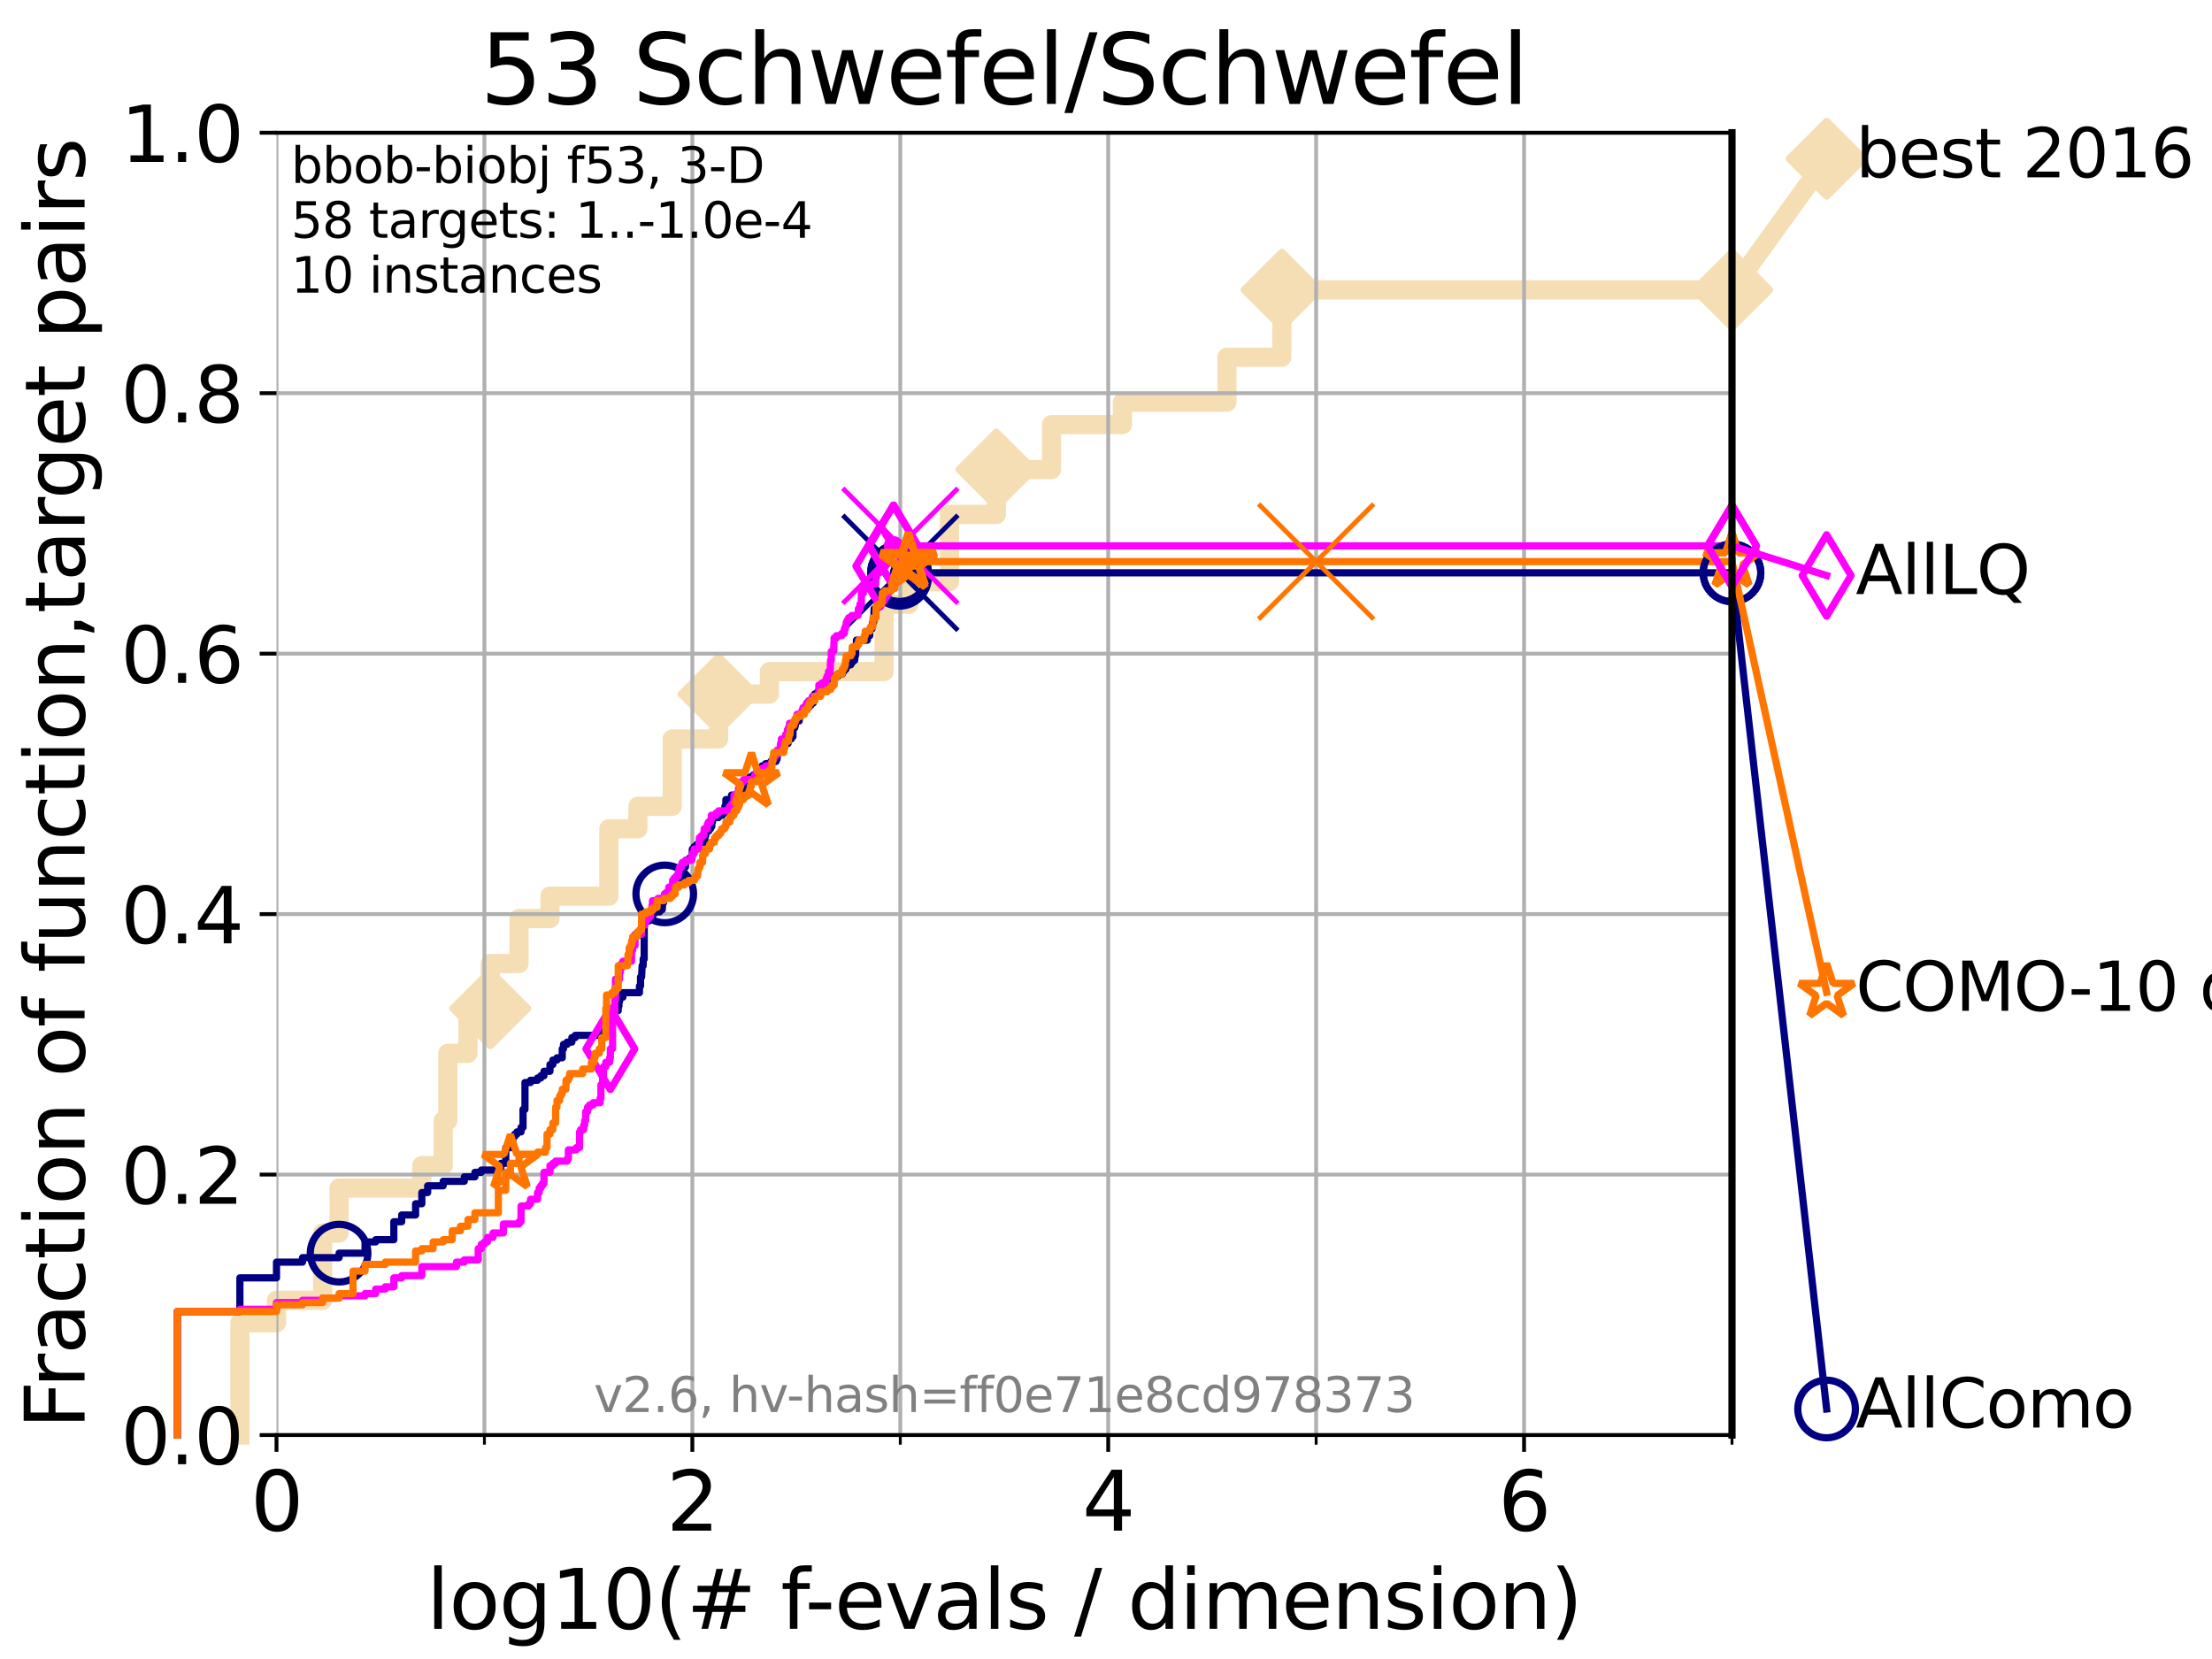 <?xml version="1.0" encoding="utf-8" standalone="no"?>
<!DOCTYPE svg PUBLIC "-//W3C//DTD SVG 1.1//EN"
  "http://www.w3.org/Graphics/SVG/1.1/DTD/svg11.dtd">
<svg xmlns:xlink="http://www.w3.org/1999/xlink" width="460.8pt" height="345.6pt" viewBox="0 0 460.8 345.6" xmlns="http://www.w3.org/2000/svg" version="1.1">
 <defs>
  <style type="text/css">*{stroke-linejoin: round; stroke-linecap: butt}</style>
 </defs>
 <g id="figure_1">
  <g id="patch_1">
   <path d="M 0 345.6 
L 460.8 345.6 
L 460.8 0 
L 0 0 
z
" style="fill: #ffffff"/>
  </g>
  <g id="axes_1">
   <g id="patch_2">
    <path d="M 57.6 298.944 
L 360.806 298.944 
L 360.806 27.648 
L 57.6 27.648 
z
" style="fill: #ffffff"/>
   </g>
   <g id="line2d_1">
    <path d="M 49.973 298.944 
L 49.973 275.556 
L 57.6 275.556 
L 57.6 270.879 
L 67.209 270.879 
L 67.209 256.846 
L 70.639 256.846 
L 70.639 247.491 
L 87.876 247.491 
L 87.876 242.814 
L 92.323 242.814 
L 92.323 233.459 
L 93.288 233.459 
L 93.288 219.426 
L 97.485 219.426 
L 97.485 210.071 
L 102.129 210.071 
L 102.129 200.716 
L 108.12 200.716 
L 108.12 191.361 
L 114.571 191.361 
L 114.571 186.684 
L 126.836 186.684 
L 126.836 172.651 
L 132.87 172.651 
L 132.87 167.974 
L 140.033 167.974 
L 140.033 153.941 
L 149.689 153.941 
L 149.689 144.586 
L 160.277 144.586 
L 160.277 139.908 
L 184.176 139.908 
L 184.176 125.876 
L 189.304 125.876 
L 189.304 121.198 
L 197.788 121.198 
L 197.788 107.166 
L 207.561 107.166 
L 207.561 97.811 
L 219.05 97.811 
L 219.05 88.456 
L 233.821 88.456 
L 233.821 83.778 
L 255.587 83.778 
L 255.587 74.423 
L 267.025 74.423 
L 267.025 60.391 
L 360.806 60.391 
" style="fill: none; stroke: #f5deb3; stroke-width: 4; stroke-linecap: square"/>
   </g>
   <g id="line2d_2">
    <defs>
     <path id="m31ddb6c6ed" d="M -0 7.778 
L 7.778 0 
L 0 -7.778 
L -7.778 -0 
z
" style="stroke: #f5deb3; stroke-width: 1.5; stroke-linejoin: miter"/>
    </defs>
    <g>
     <use xlink:href="#m31ddb6c6ed" x="102.129" y="210.071" style="fill: #f5deb3; stroke: #f5deb3; stroke-width: 1.5; stroke-linejoin: miter"/>
     <use xlink:href="#m31ddb6c6ed" x="149.689" y="144.586" style="fill: #f5deb3; stroke: #f5deb3; stroke-width: 1.5; stroke-linejoin: miter"/>
     <use xlink:href="#m31ddb6c6ed" x="207.561" y="97.811" style="fill: #f5deb3; stroke: #f5deb3; stroke-width: 1.5; stroke-linejoin: miter"/>
     <use xlink:href="#m31ddb6c6ed" x="267.025" y="60.391" style="fill: #f5deb3; stroke: #f5deb3; stroke-width: 1.5; stroke-linejoin: miter"/>
     <use xlink:href="#m31ddb6c6ed" x="267.025" y="60.391" style="fill: #f5deb3; stroke: #f5deb3; stroke-width: 1.5; stroke-linejoin: miter"/>
     <use xlink:href="#m31ddb6c6ed" x="360.806" y="60.391" style="fill: #f5deb3; stroke: #f5deb3; stroke-width: 1.5; stroke-linejoin: miter"/>
    </g>
   </g>
   <g id="line2d_3">
    <path style="fill: none; stroke: #f5deb3; stroke-width: 4; stroke-linecap: square"/>
    <g/>
   </g>
   <g id="line2d_4">
    <path d="M 360.806 60.391 
L 380.515 33.074 
" style="fill: none; stroke: #f5deb3; stroke-width: 4; stroke-linecap: square"/>
    <g>
     <use xlink:href="#m31ddb6c6ed" x="360.806" y="60.391" style="fill: #f5deb3; stroke: #f5deb3; stroke-width: 1.5; stroke-linejoin: miter"/>
     <use xlink:href="#m31ddb6c6ed" x="380.515" y="33.074" style="fill: #f5deb3; stroke: #f5deb3; stroke-width: 1.5; stroke-linejoin: miter"/>
    </g>
   </g>
   <g id="matplotlib.axis_1">
    <g id="xtick_1">
     <g id="line2d_5">
      <path d="M 57.6 298.944 
L 57.6 27.648 
" clip-path="url(#pbd3dc278ff)" style="fill: none; stroke: #b0b0b0; stroke-width: 0.8; stroke-linecap: square"/>
     </g>
     <g id="line2d_6">
      <defs>
       <path id="m66e0aa6048" d="M 0 0 
L 0 3.5 
" style="stroke: #000000; stroke-width: 0.8"/>
      </defs>
      <g>
       <use xlink:href="#m66e0aa6048" x="57.6" y="298.944" style="stroke: #000000; stroke-width: 0.8"/>
      </g>
     </g>
     <g id="text_1">
      <!-- 0 -->
      <g transform="translate(52.192 318.861) scale(0.17 -0.17)">
       <defs>
        <path id="DejaVuSans-30" d="M 2034 4250 
Q 1547 4250 1301 3770 
Q 1056 3291 1056 2328 
Q 1056 1369 1301 889 
Q 1547 409 2034 409 
Q 2525 409 2770 889 
Q 3016 1369 3016 2328 
Q 3016 3291 2770 3770 
Q 2525 4250 2034 4250 
z
M 2034 4750 
Q 2819 4750 3233 4129 
Q 3647 3509 3647 2328 
Q 3647 1150 3233 529 
Q 2819 -91 2034 -91 
Q 1250 -91 836 529 
Q 422 1150 422 2328 
Q 422 3509 836 4129 
Q 1250 4750 2034 4750 
z
" transform="scale(0.016)"/>
       </defs>
       <use xlink:href="#DejaVuSans-30"/>
      </g>
     </g>
    </g>
    <g id="xtick_2">
     <g id="line2d_7">
      <path d="M 144.23 298.944 
L 144.23 27.648 
" clip-path="url(#pbd3dc278ff)" style="fill: none; stroke: #b0b0b0; stroke-width: 0.8; stroke-linecap: square"/>
     </g>
     <g id="line2d_8">
      <g>
       <use xlink:href="#m66e0aa6048" x="144.23" y="298.944" style="stroke: #000000; stroke-width: 0.8"/>
      </g>
     </g>
     <g id="text_2">
      <!-- 2 -->
      <g transform="translate(138.822 318.861) scale(0.17 -0.17)">
       <defs>
        <path id="DejaVuSans-32" d="M 1228 531 
L 3431 531 
L 3431 0 
L 469 0 
L 469 531 
Q 828 903 1448 1529 
Q 2069 2156 2228 2338 
Q 2531 2678 2651 2914 
Q 2772 3150 2772 3378 
Q 2772 3750 2511 3984 
Q 2250 4219 1831 4219 
Q 1534 4219 1204 4116 
Q 875 4013 500 3803 
L 500 4441 
Q 881 4594 1212 4672 
Q 1544 4750 1819 4750 
Q 2544 4750 2975 4387 
Q 3406 4025 3406 3419 
Q 3406 3131 3298 2873 
Q 3191 2616 2906 2266 
Q 2828 2175 2409 1742 
Q 1991 1309 1228 531 
z
" transform="scale(0.016)"/>
       </defs>
       <use xlink:href="#DejaVuSans-32"/>
      </g>
     </g>
    </g>
    <g id="xtick_3">
     <g id="line2d_9">
      <path d="M 230.861 298.944 
L 230.861 27.648 
" clip-path="url(#pbd3dc278ff)" style="fill: none; stroke: #b0b0b0; stroke-width: 0.8; stroke-linecap: square"/>
     </g>
     <g id="line2d_10">
      <g>
       <use xlink:href="#m66e0aa6048" x="230.861" y="298.944" style="stroke: #000000; stroke-width: 0.8"/>
      </g>
     </g>
     <g id="text_3">
      <!-- 4 -->
      <g transform="translate(225.453 318.861) scale(0.17 -0.17)">
       <defs>
        <path id="DejaVuSans-34" d="M 2419 4116 
L 825 1625 
L 2419 1625 
L 2419 4116 
z
M 2253 4666 
L 3047 4666 
L 3047 1625 
L 3713 1625 
L 3713 1100 
L 3047 1100 
L 3047 0 
L 2419 0 
L 2419 1100 
L 313 1100 
L 313 1709 
L 2253 4666 
z
" transform="scale(0.016)"/>
       </defs>
       <use xlink:href="#DejaVuSans-34"/>
      </g>
     </g>
    </g>
    <g id="xtick_4">
     <g id="line2d_11">
      <path d="M 317.491 298.944 
L 317.491 27.648 
" clip-path="url(#pbd3dc278ff)" style="fill: none; stroke: #b0b0b0; stroke-width: 0.8; stroke-linecap: square"/>
     </g>
     <g id="line2d_12">
      <g>
       <use xlink:href="#m66e0aa6048" x="317.491" y="298.944" style="stroke: #000000; stroke-width: 0.8"/>
      </g>
     </g>
     <g id="text_4">
      <!-- 6 -->
      <g transform="translate(312.083 318.861) scale(0.17 -0.17)">
       <defs>
        <path id="DejaVuSans-36" d="M 2113 2584 
Q 1688 2584 1439 2293 
Q 1191 2003 1191 1497 
Q 1191 994 1439 701 
Q 1688 409 2113 409 
Q 2538 409 2786 701 
Q 3034 994 3034 1497 
Q 3034 2003 2786 2293 
Q 2538 2584 2113 2584 
z
M 3366 4563 
L 3366 3988 
Q 3128 4100 2886 4159 
Q 2644 4219 2406 4219 
Q 1781 4219 1451 3797 
Q 1122 3375 1075 2522 
Q 1259 2794 1537 2939 
Q 1816 3084 2150 3084 
Q 2853 3084 3261 2657 
Q 3669 2231 3669 1497 
Q 3669 778 3244 343 
Q 2819 -91 2113 -91 
Q 1303 -91 875 529 
Q 447 1150 447 2328 
Q 447 3434 972 4092 
Q 1497 4750 2381 4750 
Q 2619 4750 2861 4703 
Q 3103 4656 3366 4563 
z
" transform="scale(0.016)"/>
       </defs>
       <use xlink:href="#DejaVuSans-36"/>
      </g>
     </g>
    </g>
    <g id="xtick_5">
     <g id="line2d_13">
      <path d="M 100.915 298.944 
L 100.915 27.648 
" clip-path="url(#pbd3dc278ff)" style="fill: none; stroke: #b0b0b0; stroke-width: 0.8; stroke-linecap: square"/>
     </g>
     <g id="line2d_14">
      <defs>
       <path id="m62dbadca2e" d="M 0 0 
L 0 2 
" style="stroke: #000000; stroke-width: 0.6"/>
      </defs>
      <g>
       <use xlink:href="#m62dbadca2e" x="100.915" y="298.944" style="stroke: #000000; stroke-width: 0.6"/>
      </g>
     </g>
    </g>
    <g id="xtick_6">
     <g id="line2d_15">
      <path d="M 187.546 298.944 
L 187.546 27.648 
" clip-path="url(#pbd3dc278ff)" style="fill: none; stroke: #b0b0b0; stroke-width: 0.8; stroke-linecap: square"/>
     </g>
     <g id="line2d_16">
      <g>
       <use xlink:href="#m62dbadca2e" x="187.546" y="298.944" style="stroke: #000000; stroke-width: 0.6"/>
      </g>
     </g>
    </g>
    <g id="xtick_7">
     <g id="line2d_17">
      <path d="M 274.176 298.944 
L 274.176 27.648 
" clip-path="url(#pbd3dc278ff)" style="fill: none; stroke: #b0b0b0; stroke-width: 0.8; stroke-linecap: square"/>
     </g>
     <g id="line2d_18">
      <g>
       <use xlink:href="#m62dbadca2e" x="274.176" y="298.944" style="stroke: #000000; stroke-width: 0.6"/>
      </g>
     </g>
    </g>
    <g id="xtick_8">
     <g id="line2d_19">
      <path d="M 360.806 298.944 
L 360.806 27.648 
" clip-path="url(#pbd3dc278ff)" style="fill: none; stroke: #b0b0b0; stroke-width: 0.8; stroke-linecap: square"/>
     </g>
     <g id="line2d_20">
      <g>
       <use xlink:href="#m62dbadca2e" x="360.806" y="298.944" style="stroke: #000000; stroke-width: 0.6"/>
      </g>
     </g>
    </g>
    <g id="text_5">
     <!-- log10(# f-evals / dimension) -->
     <g transform="translate(88.823 339.314) scale(0.17 -0.17)">
      <defs>
       <path id="DejaVuSans-6c" d="M 603 4863 
L 1178 4863 
L 1178 0 
L 603 0 
L 603 4863 
z
" transform="scale(0.016)"/>
       <path id="DejaVuSans-6f" d="M 1959 3097 
Q 1497 3097 1228 2736 
Q 959 2375 959 1747 
Q 959 1119 1226 758 
Q 1494 397 1959 397 
Q 2419 397 2687 759 
Q 2956 1122 2956 1747 
Q 2956 2369 2687 2733 
Q 2419 3097 1959 3097 
z
M 1959 3584 
Q 2709 3584 3137 3096 
Q 3566 2609 3566 1747 
Q 3566 888 3137 398 
Q 2709 -91 1959 -91 
Q 1206 -91 779 398 
Q 353 888 353 1747 
Q 353 2609 779 3096 
Q 1206 3584 1959 3584 
z
" transform="scale(0.016)"/>
       <path id="DejaVuSans-67" d="M 2906 1791 
Q 2906 2416 2648 2759 
Q 2391 3103 1925 3103 
Q 1463 3103 1205 2759 
Q 947 2416 947 1791 
Q 947 1169 1205 825 
Q 1463 481 1925 481 
Q 2391 481 2648 825 
Q 2906 1169 2906 1791 
z
M 3481 434 
Q 3481 -459 3084 -895 
Q 2688 -1331 1869 -1331 
Q 1566 -1331 1297 -1286 
Q 1028 -1241 775 -1147 
L 775 -588 
Q 1028 -725 1275 -790 
Q 1522 -856 1778 -856 
Q 2344 -856 2625 -561 
Q 2906 -266 2906 331 
L 2906 616 
Q 2728 306 2450 153 
Q 2172 0 1784 0 
Q 1141 0 747 490 
Q 353 981 353 1791 
Q 353 2603 747 3093 
Q 1141 3584 1784 3584 
Q 2172 3584 2450 3431 
Q 2728 3278 2906 2969 
L 2906 3500 
L 3481 3500 
L 3481 434 
z
" transform="scale(0.016)"/>
       <path id="DejaVuSans-31" d="M 794 531 
L 1825 531 
L 1825 4091 
L 703 3866 
L 703 4441 
L 1819 4666 
L 2450 4666 
L 2450 531 
L 3481 531 
L 3481 0 
L 794 0 
L 794 531 
z
" transform="scale(0.016)"/>
       <path id="DejaVuSans-28" d="M 1984 4856 
Q 1566 4138 1362 3434 
Q 1159 2731 1159 2009 
Q 1159 1288 1364 580 
Q 1569 -128 1984 -844 
L 1484 -844 
Q 1016 -109 783 600 
Q 550 1309 550 2009 
Q 550 2706 781 3412 
Q 1013 4119 1484 4856 
L 1984 4856 
z
" transform="scale(0.016)"/>
       <path id="DejaVuSans-23" d="M 3272 2816 
L 2363 2816 
L 2100 1772 
L 3016 1772 
L 3272 2816 
z
M 2803 4594 
L 2478 3297 
L 3391 3297 
L 3719 4594 
L 4219 4594 
L 3897 3297 
L 4872 3297 
L 4872 2816 
L 3775 2816 
L 3519 1772 
L 4513 1772 
L 4513 1294 
L 3397 1294 
L 3072 0 
L 2572 0 
L 2894 1294 
L 1978 1294 
L 1656 0 
L 1153 0 
L 1478 1294 
L 494 1294 
L 494 1772 
L 1594 1772 
L 1856 2816 
L 850 2816 
L 850 3297 
L 1978 3297 
L 2297 4594 
L 2803 4594 
z
" transform="scale(0.016)"/>
       <path id="DejaVuSans-20" transform="scale(0.016)"/>
       <path id="DejaVuSans-66" d="M 2375 4863 
L 2375 4384 
L 1825 4384 
Q 1516 4384 1395 4259 
Q 1275 4134 1275 3809 
L 1275 3500 
L 2222 3500 
L 2222 3053 
L 1275 3053 
L 1275 0 
L 697 0 
L 697 3053 
L 147 3053 
L 147 3500 
L 697 3500 
L 697 3744 
Q 697 4328 969 4595 
Q 1241 4863 1831 4863 
L 2375 4863 
z
" transform="scale(0.016)"/>
       <path id="DejaVuSans-2d" d="M 313 2009 
L 1997 2009 
L 1997 1497 
L 313 1497 
L 313 2009 
z
" transform="scale(0.016)"/>
       <path id="DejaVuSans-65" d="M 3597 1894 
L 3597 1613 
L 953 1613 
Q 991 1019 1311 708 
Q 1631 397 2203 397 
Q 2534 397 2845 478 
Q 3156 559 3463 722 
L 3463 178 
Q 3153 47 2828 -22 
Q 2503 -91 2169 -91 
Q 1331 -91 842 396 
Q 353 884 353 1716 
Q 353 2575 817 3079 
Q 1281 3584 2069 3584 
Q 2775 3584 3186 3129 
Q 3597 2675 3597 1894 
z
M 3022 2063 
Q 3016 2534 2758 2815 
Q 2500 3097 2075 3097 
Q 1594 3097 1305 2825 
Q 1016 2553 972 2059 
L 3022 2063 
z
" transform="scale(0.016)"/>
       <path id="DejaVuSans-76" d="M 191 3500 
L 800 3500 
L 1894 563 
L 2988 3500 
L 3597 3500 
L 2284 0 
L 1503 0 
L 191 3500 
z
" transform="scale(0.016)"/>
       <path id="DejaVuSans-61" d="M 2194 1759 
Q 1497 1759 1228 1600 
Q 959 1441 959 1056 
Q 959 750 1161 570 
Q 1363 391 1709 391 
Q 2188 391 2477 730 
Q 2766 1069 2766 1631 
L 2766 1759 
L 2194 1759 
z
M 3341 1997 
L 3341 0 
L 2766 0 
L 2766 531 
Q 2569 213 2275 61 
Q 1981 -91 1556 -91 
Q 1019 -91 701 211 
Q 384 513 384 1019 
Q 384 1609 779 1909 
Q 1175 2209 1959 2209 
L 2766 2209 
L 2766 2266 
Q 2766 2663 2505 2880 
Q 2244 3097 1772 3097 
Q 1472 3097 1187 3025 
Q 903 2953 641 2809 
L 641 3341 
Q 956 3463 1253 3523 
Q 1550 3584 1831 3584 
Q 2591 3584 2966 3190 
Q 3341 2797 3341 1997 
z
" transform="scale(0.016)"/>
       <path id="DejaVuSans-73" d="M 2834 3397 
L 2834 2853 
Q 2591 2978 2328 3040 
Q 2066 3103 1784 3103 
Q 1356 3103 1142 2972 
Q 928 2841 928 2578 
Q 928 2378 1081 2264 
Q 1234 2150 1697 2047 
L 1894 2003 
Q 2506 1872 2764 1633 
Q 3022 1394 3022 966 
Q 3022 478 2636 193 
Q 2250 -91 1575 -91 
Q 1294 -91 989 -36 
Q 684 19 347 128 
L 347 722 
Q 666 556 975 473 
Q 1284 391 1588 391 
Q 1994 391 2212 530 
Q 2431 669 2431 922 
Q 2431 1156 2273 1281 
Q 2116 1406 1581 1522 
L 1381 1569 
Q 847 1681 609 1914 
Q 372 2147 372 2553 
Q 372 3047 722 3315 
Q 1072 3584 1716 3584 
Q 2034 3584 2315 3537 
Q 2597 3491 2834 3397 
z
" transform="scale(0.016)"/>
       <path id="DejaVuSans-2f" d="M 1625 4666 
L 2156 4666 
L 531 -594 
L 0 -594 
L 1625 4666 
z
" transform="scale(0.016)"/>
       <path id="DejaVuSans-64" d="M 2906 2969 
L 2906 4863 
L 3481 4863 
L 3481 0 
L 2906 0 
L 2906 525 
Q 2725 213 2448 61 
Q 2172 -91 1784 -91 
Q 1150 -91 751 415 
Q 353 922 353 1747 
Q 353 2572 751 3078 
Q 1150 3584 1784 3584 
Q 2172 3584 2448 3432 
Q 2725 3281 2906 2969 
z
M 947 1747 
Q 947 1113 1208 752 
Q 1469 391 1925 391 
Q 2381 391 2643 752 
Q 2906 1113 2906 1747 
Q 2906 2381 2643 2742 
Q 2381 3103 1925 3103 
Q 1469 3103 1208 2742 
Q 947 2381 947 1747 
z
" transform="scale(0.016)"/>
       <path id="DejaVuSans-69" d="M 603 3500 
L 1178 3500 
L 1178 0 
L 603 0 
L 603 3500 
z
M 603 4863 
L 1178 4863 
L 1178 4134 
L 603 4134 
L 603 4863 
z
" transform="scale(0.016)"/>
       <path id="DejaVuSans-6d" d="M 3328 2828 
Q 3544 3216 3844 3400 
Q 4144 3584 4550 3584 
Q 5097 3584 5394 3201 
Q 5691 2819 5691 2113 
L 5691 0 
L 5113 0 
L 5113 2094 
Q 5113 2597 4934 2840 
Q 4756 3084 4391 3084 
Q 3944 3084 3684 2787 
Q 3425 2491 3425 1978 
L 3425 0 
L 2847 0 
L 2847 2094 
Q 2847 2600 2669 2842 
Q 2491 3084 2119 3084 
Q 1678 3084 1418 2786 
Q 1159 2488 1159 1978 
L 1159 0 
L 581 0 
L 581 3500 
L 1159 3500 
L 1159 2956 
Q 1356 3278 1631 3431 
Q 1906 3584 2284 3584 
Q 2666 3584 2933 3390 
Q 3200 3197 3328 2828 
z
" transform="scale(0.016)"/>
       <path id="DejaVuSans-6e" d="M 3513 2113 
L 3513 0 
L 2938 0 
L 2938 2094 
Q 2938 2591 2744 2837 
Q 2550 3084 2163 3084 
Q 1697 3084 1428 2787 
Q 1159 2491 1159 1978 
L 1159 0 
L 581 0 
L 581 3500 
L 1159 3500 
L 1159 2956 
Q 1366 3272 1645 3428 
Q 1925 3584 2291 3584 
Q 2894 3584 3203 3211 
Q 3513 2838 3513 2113 
z
" transform="scale(0.016)"/>
       <path id="DejaVuSans-29" d="M 513 4856 
L 1013 4856 
Q 1481 4119 1714 3412 
Q 1947 2706 1947 2009 
Q 1947 1309 1714 600 
Q 1481 -109 1013 -844 
L 513 -844 
Q 928 -128 1133 580 
Q 1338 1288 1338 2009 
Q 1338 2731 1133 3434 
Q 928 4138 513 4856 
z
" transform="scale(0.016)"/>
      </defs>
      <use xlink:href="#DejaVuSans-6c"/>
      <use xlink:href="#DejaVuSans-6f" x="27.783"/>
      <use xlink:href="#DejaVuSans-67" x="88.965"/>
      <use xlink:href="#DejaVuSans-31" x="152.441"/>
      <use xlink:href="#DejaVuSans-30" x="216.064"/>
      <use xlink:href="#DejaVuSans-28" x="279.688"/>
      <use xlink:href="#DejaVuSans-23" x="318.701"/>
      <use xlink:href="#DejaVuSans-20" x="402.49"/>
      <use xlink:href="#DejaVuSans-66" x="434.277"/>
      <use xlink:href="#DejaVuSans-2d" x="463.982"/>
      <use xlink:href="#DejaVuSans-65" x="500.066"/>
      <use xlink:href="#DejaVuSans-76" x="561.59"/>
      <use xlink:href="#DejaVuSans-61" x="620.77"/>
      <use xlink:href="#DejaVuSans-6c" x="682.049"/>
      <use xlink:href="#DejaVuSans-73" x="709.832"/>
      <use xlink:href="#DejaVuSans-20" x="761.932"/>
      <use xlink:href="#DejaVuSans-2f" x="793.719"/>
      <use xlink:href="#DejaVuSans-20" x="827.41"/>
      <use xlink:href="#DejaVuSans-64" x="859.197"/>
      <use xlink:href="#DejaVuSans-69" x="922.674"/>
      <use xlink:href="#DejaVuSans-6d" x="950.457"/>
      <use xlink:href="#DejaVuSans-65" x="1047.869"/>
      <use xlink:href="#DejaVuSans-6e" x="1109.393"/>
      <use xlink:href="#DejaVuSans-73" x="1172.771"/>
      <use xlink:href="#DejaVuSans-69" x="1224.871"/>
      <use xlink:href="#DejaVuSans-6f" x="1252.654"/>
      <use xlink:href="#DejaVuSans-6e" x="1313.836"/>
      <use xlink:href="#DejaVuSans-29" x="1377.215"/>
     </g>
    </g>
   </g>
   <g id="matplotlib.axis_2">
    <g id="ytick_1">
     <g id="line2d_21">
      <path d="M 57.6 298.944 
L 360.806 298.944 
" clip-path="url(#pbd3dc278ff)" style="fill: none; stroke: #b0b0b0; stroke-width: 0.8; stroke-linecap: square"/>
     </g>
     <g id="line2d_22">
      <defs>
       <path id="m00509e0281" d="M 0 0 
L -3.5 0 
" style="stroke: #000000; stroke-width: 0.8"/>
      </defs>
      <g>
       <use xlink:href="#m00509e0281" x="57.6" y="298.944" style="stroke: #000000; stroke-width: 0.8"/>
      </g>
     </g>
     <g id="text_6">
      <!-- 0.0 -->
      <g transform="translate(25.155 305.023) scale(0.16 -0.16)">
       <defs>
        <path id="DejaVuSans-2e" d="M 684 794 
L 1344 794 
L 1344 0 
L 684 0 
L 684 794 
z
" transform="scale(0.016)"/>
       </defs>
       <use xlink:href="#DejaVuSans-30"/>
       <use xlink:href="#DejaVuSans-2e" x="63.623"/>
       <use xlink:href="#DejaVuSans-30" x="95.41"/>
      </g>
     </g>
    </g>
    <g id="ytick_2">
     <g id="line2d_23">
      <path d="M 57.6 244.685 
L 360.806 244.685 
" clip-path="url(#pbd3dc278ff)" style="fill: none; stroke: #b0b0b0; stroke-width: 0.8; stroke-linecap: square"/>
     </g>
     <g id="line2d_24">
      <g>
       <use xlink:href="#m00509e0281" x="57.6" y="244.685" style="stroke: #000000; stroke-width: 0.8"/>
      </g>
     </g>
     <g id="text_7">
      <!-- 0.2 -->
      <g transform="translate(25.155 250.764) scale(0.16 -0.16)">
       <use xlink:href="#DejaVuSans-30"/>
       <use xlink:href="#DejaVuSans-2e" x="63.623"/>
       <use xlink:href="#DejaVuSans-32" x="95.41"/>
      </g>
     </g>
    </g>
    <g id="ytick_3">
     <g id="line2d_25">
      <path d="M 57.6 190.426 
L 360.806 190.426 
" clip-path="url(#pbd3dc278ff)" style="fill: none; stroke: #b0b0b0; stroke-width: 0.8; stroke-linecap: square"/>
     </g>
     <g id="line2d_26">
      <g>
       <use xlink:href="#m00509e0281" x="57.6" y="190.426" style="stroke: #000000; stroke-width: 0.8"/>
      </g>
     </g>
     <g id="text_8">
      <!-- 0.4 -->
      <g transform="translate(25.155 196.504) scale(0.16 -0.16)">
       <use xlink:href="#DejaVuSans-30"/>
       <use xlink:href="#DejaVuSans-2e" x="63.623"/>
       <use xlink:href="#DejaVuSans-34" x="95.41"/>
      </g>
     </g>
    </g>
    <g id="ytick_4">
     <g id="line2d_27">
      <path d="M 57.6 136.166 
L 360.806 136.166 
" clip-path="url(#pbd3dc278ff)" style="fill: none; stroke: #b0b0b0; stroke-width: 0.8; stroke-linecap: square"/>
     </g>
     <g id="line2d_28">
      <g>
       <use xlink:href="#m00509e0281" x="57.6" y="136.166" style="stroke: #000000; stroke-width: 0.8"/>
      </g>
     </g>
     <g id="text_9">
      <!-- 0.6 -->
      <g transform="translate(25.155 142.245) scale(0.16 -0.16)">
       <use xlink:href="#DejaVuSans-30"/>
       <use xlink:href="#DejaVuSans-2e" x="63.623"/>
       <use xlink:href="#DejaVuSans-36" x="95.41"/>
      </g>
     </g>
    </g>
    <g id="ytick_5">
     <g id="line2d_29">
      <path d="M 57.6 81.907 
L 360.806 81.907 
" clip-path="url(#pbd3dc278ff)" style="fill: none; stroke: #b0b0b0; stroke-width: 0.8; stroke-linecap: square"/>
     </g>
     <g id="line2d_30">
      <g>
       <use xlink:href="#m00509e0281" x="57.6" y="81.907" style="stroke: #000000; stroke-width: 0.8"/>
      </g>
     </g>
     <g id="text_10">
      <!-- 0.8 -->
      <g transform="translate(25.155 87.986) scale(0.16 -0.16)">
       <defs>
        <path id="DejaVuSans-38" d="M 2034 2216 
Q 1584 2216 1326 1975 
Q 1069 1734 1069 1313 
Q 1069 891 1326 650 
Q 1584 409 2034 409 
Q 2484 409 2743 651 
Q 3003 894 3003 1313 
Q 3003 1734 2745 1975 
Q 2488 2216 2034 2216 
z
M 1403 2484 
Q 997 2584 770 2862 
Q 544 3141 544 3541 
Q 544 4100 942 4425 
Q 1341 4750 2034 4750 
Q 2731 4750 3128 4425 
Q 3525 4100 3525 3541 
Q 3525 3141 3298 2862 
Q 3072 2584 2669 2484 
Q 3125 2378 3379 2068 
Q 3634 1759 3634 1313 
Q 3634 634 3220 271 
Q 2806 -91 2034 -91 
Q 1263 -91 848 271 
Q 434 634 434 1313 
Q 434 1759 690 2068 
Q 947 2378 1403 2484 
z
M 1172 3481 
Q 1172 3119 1398 2916 
Q 1625 2713 2034 2713 
Q 2441 2713 2670 2916 
Q 2900 3119 2900 3481 
Q 2900 3844 2670 4047 
Q 2441 4250 2034 4250 
Q 1625 4250 1398 4047 
Q 1172 3844 1172 3481 
z
" transform="scale(0.016)"/>
       </defs>
       <use xlink:href="#DejaVuSans-30"/>
       <use xlink:href="#DejaVuSans-2e" x="63.623"/>
       <use xlink:href="#DejaVuSans-38" x="95.41"/>
      </g>
     </g>
    </g>
    <g id="ytick_6">
     <g id="line2d_31">
      <path d="M 57.6 27.648 
L 360.806 27.648 
" clip-path="url(#pbd3dc278ff)" style="fill: none; stroke: #b0b0b0; stroke-width: 0.8; stroke-linecap: square"/>
     </g>
     <g id="line2d_32">
      <g>
       <use xlink:href="#m00509e0281" x="57.6" y="27.648" style="stroke: #000000; stroke-width: 0.8"/>
      </g>
     </g>
     <g id="text_11">
      <!-- 1.0 -->
      <g transform="translate(25.155 33.727) scale(0.16 -0.16)">
       <use xlink:href="#DejaVuSans-31"/>
       <use xlink:href="#DejaVuSans-2e" x="63.623"/>
       <use xlink:href="#DejaVuSans-30" x="95.41"/>
      </g>
     </g>
    </g>
    <g id="text_12">
     <!-- Fraction of function,target pairs -->
     <g transform="translate(17.62 297.681) rotate(-90) scale(0.17 -0.17)">
      <defs>
       <path id="DejaVuSans-46" d="M 628 4666 
L 3309 4666 
L 3309 4134 
L 1259 4134 
L 1259 2759 
L 3109 2759 
L 3109 2228 
L 1259 2228 
L 1259 0 
L 628 0 
L 628 4666 
z
" transform="scale(0.016)"/>
       <path id="DejaVuSans-72" d="M 2631 2963 
Q 2534 3019 2420 3045 
Q 2306 3072 2169 3072 
Q 1681 3072 1420 2755 
Q 1159 2438 1159 1844 
L 1159 0 
L 581 0 
L 581 3500 
L 1159 3500 
L 1159 2956 
Q 1341 3275 1631 3429 
Q 1922 3584 2338 3584 
Q 2397 3584 2469 3576 
Q 2541 3569 2628 3553 
L 2631 2963 
z
" transform="scale(0.016)"/>
       <path id="DejaVuSans-63" d="M 3122 3366 
L 3122 2828 
Q 2878 2963 2633 3030 
Q 2388 3097 2138 3097 
Q 1578 3097 1268 2742 
Q 959 2388 959 1747 
Q 959 1106 1268 751 
Q 1578 397 2138 397 
Q 2388 397 2633 464 
Q 2878 531 3122 666 
L 3122 134 
Q 2881 22 2623 -34 
Q 2366 -91 2075 -91 
Q 1284 -91 818 406 
Q 353 903 353 1747 
Q 353 2603 823 3093 
Q 1294 3584 2113 3584 
Q 2378 3584 2631 3529 
Q 2884 3475 3122 3366 
z
" transform="scale(0.016)"/>
       <path id="DejaVuSans-74" d="M 1172 4494 
L 1172 3500 
L 2356 3500 
L 2356 3053 
L 1172 3053 
L 1172 1153 
Q 1172 725 1289 603 
Q 1406 481 1766 481 
L 2356 481 
L 2356 0 
L 1766 0 
Q 1100 0 847 248 
Q 594 497 594 1153 
L 594 3053 
L 172 3053 
L 172 3500 
L 594 3500 
L 594 4494 
L 1172 4494 
z
" transform="scale(0.016)"/>
       <path id="DejaVuSans-75" d="M 544 1381 
L 544 3500 
L 1119 3500 
L 1119 1403 
Q 1119 906 1312 657 
Q 1506 409 1894 409 
Q 2359 409 2629 706 
Q 2900 1003 2900 1516 
L 2900 3500 
L 3475 3500 
L 3475 0 
L 2900 0 
L 2900 538 
Q 2691 219 2414 64 
Q 2138 -91 1772 -91 
Q 1169 -91 856 284 
Q 544 659 544 1381 
z
M 1991 3584 
L 1991 3584 
z
" transform="scale(0.016)"/>
       <path id="DejaVuSans-2c" d="M 750 794 
L 1409 794 
L 1409 256 
L 897 -744 
L 494 -744 
L 750 256 
L 750 794 
z
" transform="scale(0.016)"/>
       <path id="DejaVuSans-70" d="M 1159 525 
L 1159 -1331 
L 581 -1331 
L 581 3500 
L 1159 3500 
L 1159 2969 
Q 1341 3281 1617 3432 
Q 1894 3584 2278 3584 
Q 2916 3584 3314 3078 
Q 3713 2572 3713 1747 
Q 3713 922 3314 415 
Q 2916 -91 2278 -91 
Q 1894 -91 1617 61 
Q 1341 213 1159 525 
z
M 3116 1747 
Q 3116 2381 2855 2742 
Q 2594 3103 2138 3103 
Q 1681 3103 1420 2742 
Q 1159 2381 1159 1747 
Q 1159 1113 1420 752 
Q 1681 391 2138 391 
Q 2594 391 2855 752 
Q 3116 1113 3116 1747 
z
" transform="scale(0.016)"/>
      </defs>
      <use xlink:href="#DejaVuSans-46"/>
      <use xlink:href="#DejaVuSans-72" x="50.27"/>
      <use xlink:href="#DejaVuSans-61" x="91.383"/>
      <use xlink:href="#DejaVuSans-63" x="152.662"/>
      <use xlink:href="#DejaVuSans-74" x="207.643"/>
      <use xlink:href="#DejaVuSans-69" x="246.852"/>
      <use xlink:href="#DejaVuSans-6f" x="274.635"/>
      <use xlink:href="#DejaVuSans-6e" x="335.816"/>
      <use xlink:href="#DejaVuSans-20" x="399.195"/>
      <use xlink:href="#DejaVuSans-6f" x="430.982"/>
      <use xlink:href="#DejaVuSans-66" x="492.164"/>
      <use xlink:href="#DejaVuSans-20" x="527.369"/>
      <use xlink:href="#DejaVuSans-66" x="559.156"/>
      <use xlink:href="#DejaVuSans-75" x="594.361"/>
      <use xlink:href="#DejaVuSans-6e" x="657.74"/>
      <use xlink:href="#DejaVuSans-63" x="721.119"/>
      <use xlink:href="#DejaVuSans-74" x="776.1"/>
      <use xlink:href="#DejaVuSans-69" x="815.309"/>
      <use xlink:href="#DejaVuSans-6f" x="843.092"/>
      <use xlink:href="#DejaVuSans-6e" x="904.273"/>
      <use xlink:href="#DejaVuSans-2c" x="967.652"/>
      <use xlink:href="#DejaVuSans-74" x="999.439"/>
      <use xlink:href="#DejaVuSans-61" x="1038.648"/>
      <use xlink:href="#DejaVuSans-72" x="1099.928"/>
      <use xlink:href="#DejaVuSans-67" x="1139.291"/>
      <use xlink:href="#DejaVuSans-65" x="1202.768"/>
      <use xlink:href="#DejaVuSans-74" x="1264.291"/>
      <use xlink:href="#DejaVuSans-20" x="1303.5"/>
      <use xlink:href="#DejaVuSans-70" x="1335.287"/>
      <use xlink:href="#DejaVuSans-61" x="1398.764"/>
      <use xlink:href="#DejaVuSans-69" x="1460.043"/>
      <use xlink:href="#DejaVuSans-72" x="1487.826"/>
      <use xlink:href="#DejaVuSans-73" x="1528.939"/>
     </g>
    </g>
   </g>
   <g id="line2d_33">
    <defs>
     <path id="m5a29819a6b" d="M 0 1.5 
C 0.398 1.5 0.779 1.342 1.061 1.061 
C 1.342 0.779 1.5 0.398 1.5 0 
C 1.5 -0.398 1.342 -0.779 1.061 -1.061 
C 0.779 -1.342 0.398 -1.5 0 -1.5 
C -0.398 -1.5 -0.779 -1.342 -1.061 -1.061 
C -1.342 -0.779 -1.5 -0.398 -1.5 0 
C -1.5 0.398 -1.342 0.779 -1.061 1.061 
C -0.779 1.342 -0.398 1.5 0 1.5 
z
" style="stroke: #f5deb3"/>
    </defs>
    <g>
     <use xlink:href="#m5a29819a6b" x="267.025" y="60.391" style="fill: #f5deb3; stroke: #f5deb3"/>
     <use xlink:href="#m5a29819a6b" x="267.025" y="60.391" style="fill: #f5deb3; stroke: #f5deb3"/>
    </g>
   </g>
   <g id="line2d_34">
    <defs>
     <path id="m2152549010" d="M 0 1.5 
C 0.398 1.5 0.779 1.342 1.061 1.061 
C 1.342 0.779 1.5 0.398 1.5 0 
C 1.5 -0.398 1.342 -0.779 1.061 -1.061 
C 0.779 -1.342 0.398 -1.5 0 -1.5 
C -0.398 -1.5 -0.779 -1.342 -1.061 -1.061 
C -1.342 -0.779 -1.5 -0.398 -1.5 0 
C -1.5 0.398 -1.342 0.779 -1.061 1.061 
C -0.779 1.342 -0.398 1.5 0 1.5 
z
" style="stroke: #000080"/>
    </defs>
    <g>
     <use xlink:href="#m2152549010" x="187.388" y="119.327" style="fill: #000080; stroke: #000080"/>
     <use xlink:href="#m2152549010" x="187.388" y="119.327" style="fill: #000080; stroke: #000080"/>
    </g>
   </g>
   <g id="line2d_35">
    <path d="M 36.933 298.944 
L 36.933 273.218 
L 49.973 273.218 
L 49.973 266.201 
L 57.6 266.201 
L 57.6 262.927 
L 63.012 262.927 
L 63.012 261.992 
L 70.639 261.992 
L 70.639 261.056 
L 76.051 261.056 
L 76.051 258.717 
L 78.267 258.717 
L 78.267 258.25 
L 82.042 258.25 
L 82.042 254.508 
L 83.678 254.508 
L 83.678 253.104 
L 86.578 253.104 
L 86.578 250.766 
L 87.876 250.766 
L 87.876 248.427 
L 89.09 248.427 
L 89.09 247.024 
L 92.323 247.024 
L 92.323 246.088 
L 96.718 246.088 
L 96.718 245.153 
L 98.933 245.153 
L 98.933 244.217 
L 100.277 244.217 
L 100.277 243.749 
L 103.815 243.749 
L 103.815 243.282 
L 104.345 243.282 
L 104.345 242.346 
L 105.362 242.346 
L 105.362 239.072 
L 106.791 239.072 
L 106.791 236.733 
L 107.245 236.733 
L 107.245 236.265 
L 107.687 236.265 
L 107.687 235.798 
L 108.543 235.798 
L 108.543 234.862 
L 108.956 234.862 
L 108.956 231.12 
L 109.361 231.12 
L 109.361 225.507 
L 110.525 225.507 
L 110.525 225.039 
L 111.972 225.039 
L 111.972 224.571 
L 112.657 224.571 
L 112.657 224.104 
L 113.317 224.104 
L 113.317 223.168 
L 114.571 223.168 
L 114.571 221.765 
L 115.168 221.765 
L 115.168 220.829 
L 116.03 220.829 
L 116.03 220.362 
L 117.121 220.362 
L 117.121 218.491 
L 117.384 218.491 
L 117.384 217.555 
L 118.152 217.555 
L 118.152 217.087 
L 119.129 217.087 
L 119.129 216.152 
L 119.831 216.152 
L 119.831 215.684 
L 125.012 215.684 
L 125.012 214.749 
L 127.15 214.749 
L 127.15 214.281 
L 127.458 214.281 
L 127.458 213.345 
L 127.61 213.345 
L 127.61 212.41 
L 127.761 212.41 
L 127.761 211.942 
L 128.06 211.942 
L 128.06 210.539 
L 128.786 210.539 
L 128.786 209.603 
L 128.928 209.603 
L 128.928 208.668 
L 129.069 208.668 
L 129.069 207.732 
L 129.759 207.732 
L 129.759 206.797 
L 133.211 206.797 
L 133.211 205.394 
L 133.435 205.394 
L 133.435 203.523 
L 133.656 203.523 
L 133.766 201.184 
L 133.983 201.184 
L 133.983 199.781 
L 134.198 199.781 
L 134.198 192.297 
L 134.411 192.297 
L 134.411 191.829 
L 135.238 191.829 
L 135.238 190.893 
L 135.835 190.893 
L 135.835 190.426 
L 136.223 190.426 
L 136.223 189.958 
L 137.431 189.958 
L 137.431 189.49 
L 137.963 189.49 
L 138.051 188.087 
L 138.224 188.087 
L 138.31 186.684 
L 138.481 186.684 
L 138.481 186.216 
L 139.875 186.216 
L 139.954 184.813 
L 140.574 184.813 
L 140.574 183.877 
L 140.876 183.877 
L 140.876 182.942 
L 141.897 182.942 
L 141.897 180.603 
L 142.798 180.603 
L 142.865 179.2 
L 143.657 179.2 
L 143.657 178.732 
L 144.168 178.732 
L 144.23 176.861 
L 144.603 176.861 
L 144.603 176.393 
L 145.148 176.393 
L 145.148 175.925 
L 145.736 175.925 
L 145.736 175.458 
L 146.86 175.458 
L 146.86 174.054 
L 147.022 174.054 
L 147.022 173.119 
L 147.66 173.119 
L 147.66 172.651 
L 148.022 172.651 
L 148.022 172.183 
L 148.277 172.183 
L 148.277 171.248 
L 148.428 171.248 
L 148.428 170.312 
L 149.689 170.312 
L 149.689 169.845 
L 150.515 169.845 
L 150.515 169.377 
L 150.871 169.377 
L 150.871 168.909 
L 151.003 168.909 
L 151.003 167.974 
L 151.177 167.974 
L 151.22 166.57 
L 152.353 166.57 
L 152.394 165.635 
L 153.764 165.635 
L 153.764 165.167 
L 154.396 165.167 
L 154.396 164.232 
L 155.701 164.232 
L 155.701 163.764 
L 156.005 163.764 
L 156.072 162.36 
L 156.172 162.36 
L 156.172 161.893 
L 156.921 161.893 
L 156.921 161.425 
L 158.128 161.425 
L 158.128 160.489 
L 158.746 160.489 
L 158.746 159.554 
L 159.485 159.554 
L 159.485 159.086 
L 160.568 159.086 
L 160.568 158.618 
L 161.667 158.618 
L 161.667 158.151 
L 161.889 158.151 
L 161.987 156.747 
L 162.205 156.747 
L 162.205 156.28 
L 162.705 156.28 
L 162.705 155.812 
L 163.397 155.812 
L 163.397 154.876 
L 164.173 154.876 
L 164.173 153.941 
L 164.834 153.941 
L 164.834 153.473 
L 165.187 153.473 
L 165.208 151.602 
L 165.574 151.602 
L 165.574 151.134 
L 165.695 151.134 
L 165.695 150.199 
L 166.48 150.199 
L 166.576 149.263 
L 166.728 149.263 
L 166.728 148.796 
L 167.252 148.796 
L 167.252 148.328 
L 167.38 148.328 
L 167.38 147.86 
L 167.671 147.86 
L 167.671 147.392 
L 168.483 147.392 
L 168.483 146.925 
L 168.927 146.925 
L 168.927 146.457 
L 169.426 146.457 
L 169.426 145.989 
L 169.541 145.989 
L 169.541 145.521 
L 169.703 145.521 
L 169.703 144.586 
L 170.309 144.586 
L 170.309 144.118 
L 170.834 144.118 
L 170.834 143.65 
L 171.405 143.65 
L 171.405 143.183 
L 171.611 143.183 
L 171.611 142.715 
L 172.244 142.715 
L 172.244 142.247 
L 173.289 142.247 
L 173.289 141.779 
L 173.686 141.779 
L 173.686 140.844 
L 174.594 140.844 
L 174.594 140.376 
L 175.508 140.376 
L 175.508 139.908 
L 175.767 139.908 
L 175.767 139.441 
L 176.196 139.441 
L 176.196 138.973 
L 176.39 138.973 
L 176.39 138.505 
L 177.223 138.505 
L 177.223 138.037 
L 177.535 138.037 
L 177.535 137.57 
L 178.04 137.57 
L 178.134 136.634 
L 178.206 136.634 
L 178.288 134.763 
L 178.38 134.763 
L 178.411 133.36 
L 180.683 133.36 
L 180.683 132.424 
L 181.191 132.424 
L 181.209 131.021 
L 181.634 131.021 
L 181.703 130.086 
L 181.779 130.086 
L 181.779 129.618 
L 182 129.618 
L 182.1 126.811 
L 182.734 126.811 
L 182.734 125.876 
L 183.111 125.876 
L 183.206 124.94 
L 183.558 124.94 
L 183.558 124.473 
L 184.333 124.473 
L 184.437 123.069 
L 185.24 123.069 
L 185.24 122.134 
L 185.473 122.134 
L 185.473 121.666 
L 186.018 121.666 
L 186.045 120.731 
L 186.607 120.731 
L 186.607 120.263 
L 187.388 120.263 
L 187.388 119.327 
L 360.806 119.327 
L 360.806 119.327 
" style="fill: none; stroke: #000080; stroke-width: 1.5; stroke-linecap: square"/>
   </g>
   <g id="line2d_36">
    <defs>
     <path id="m2733c024f5" d="M 0 6 
C 1.591 6 3.117 5.368 4.243 4.243 
C 5.368 3.117 6 1.591 6 0 
C 6 -1.591 5.368 -3.117 4.243 -4.243 
C 3.117 -5.368 1.591 -6 0 -6 
C -1.591 -6 -3.117 -5.368 -4.243 -4.243 
C -5.368 -3.117 -6 -1.591 -6 0 
C -6 1.591 -5.368 3.117 -4.243 4.243 
C -3.117 5.368 -1.591 6 0 6 
z
" style="stroke: #000080; stroke-width: 1.5"/>
    </defs>
    <g>
     <use xlink:href="#m2733c024f5" x="70.639" y="261.056" style="fill-opacity: 0; stroke: #000080; stroke-width: 1.5"/>
     <use xlink:href="#m2733c024f5" x="138.481" y="186.216" style="fill-opacity: 0; stroke: #000080; stroke-width: 1.5"/>
     <use xlink:href="#m2733c024f5" x="187.388" y="120.263" style="fill-opacity: 0; stroke: #000080; stroke-width: 1.5"/>
     <use xlink:href="#m2733c024f5" x="187.388" y="119.327" style="fill-opacity: 0; stroke: #000080; stroke-width: 1.5"/>
     <use xlink:href="#m2733c024f5" x="187.388" y="119.327" style="fill-opacity: 0; stroke: #000080; stroke-width: 1.5"/>
     <use xlink:href="#m2733c024f5" x="360.806" y="119.327" style="fill-opacity: 0; stroke: #000080; stroke-width: 1.5"/>
    </g>
   </g>
   <g id="line2d_37">
    <path style="fill: none; stroke: #000080; stroke-width: 1.5; stroke-linecap: square"/>
    <g/>
   </g>
   <g id="line2d_38">
    <path d="M 187.558 119.327 
" clip-path="url(#pbd3dc278ff)" style="fill: none; stroke: #000080; stroke-width: 1.5; stroke-linecap: square"/>
    <defs>
     <path id="mac5c66ef72" d="M -12 12 
L 12 -12 
M -12 -12 
L 12 12 
" style="stroke: #000080"/>
    </defs>
    <g clip-path="url(#pbd3dc278ff)">
     <use xlink:href="#mac5c66ef72" x="187.558" y="119.327" style="fill: #000080; stroke: #000080"/>
    </g>
   </g>
   <g id="line2d_39">
    <defs>
     <path id="m1e05791804" d="M 0 1.5 
C 0.398 1.5 0.779 1.342 1.061 1.061 
C 1.342 0.779 1.5 0.398 1.5 0 
C 1.5 -0.398 1.342 -0.779 1.061 -1.061 
C 0.779 -1.342 0.398 -1.5 0 -1.5 
C -0.398 -1.5 -0.779 -1.342 -1.061 -1.061 
C -1.342 -0.779 -1.5 -0.398 -1.5 0 
C -1.5 0.398 -1.342 0.779 -1.061 1.061 
C -0.779 1.342 -0.398 1.5 0 1.5 
z
" style="stroke: #ff00ff"/>
    </defs>
    <g>
     <use xlink:href="#m1e05791804" x="186.14" y="113.714" style="fill: #ff00ff; stroke: #ff00ff"/>
     <use xlink:href="#m1e05791804" x="186.14" y="113.714" style="fill: #ff00ff; stroke: #ff00ff"/>
    </g>
   </g>
   <g id="line2d_40">
    <path d="M 36.933 298.944 
L 36.933 273.218 
L 49.973 273.218 
L 49.973 272.75 
L 57.6 272.75 
L 57.6 271.347 
L 63.012 271.347 
L 63.012 270.879 
L 67.209 270.879 
L 67.209 270.411 
L 70.639 270.411 
L 70.639 269.943 
L 76.051 269.943 
L 76.051 269.476 
L 78.267 269.476 
L 78.267 268.54 
L 80.249 268.54 
L 80.249 268.072 
L 82.042 268.072 
L 82.042 266.201 
L 83.678 266.201 
L 83.678 265.734 
L 87.876 265.734 
L 87.876 263.863 
L 95.081 263.863 
L 95.081 262.927 
L 96.718 262.927 
L 96.718 262.459 
L 99.617 262.459 
L 99.617 260.121 
L 100.277 260.121 
L 100.277 259.185 
L 100.915 259.185 
L 100.915 258.717 
L 101.532 258.717 
L 101.532 257.782 
L 102.708 257.782 
L 102.708 256.846 
L 104.86 256.846 
L 104.86 254.975 
L 108.12 254.975 
L 108.12 254.508 
L 108.543 254.508 
L 108.543 251.233 
L 110.145 251.233 
L 110.145 250.766 
L 110.525 250.766 
L 110.525 249.83 
L 111.972 249.83 
L 111.972 248.427 
L 112.318 248.427 
L 112.318 247.491 
L 112.657 247.491 
L 112.657 247.024 
L 112.989 247.024 
L 112.989 246.556 
L 113.317 246.556 
L 113.317 244.217 
L 114.571 244.217 
L 114.571 242.814 
L 115.168 242.814 
L 115.168 242.346 
L 115.747 242.346 
L 115.747 241.878 
L 118.152 241.878 
L 118.152 241.411 
L 118.401 241.411 
L 118.401 239.54 
L 120.059 239.54 
L 120.059 239.072 
L 120.727 239.072 
L 120.727 235.798 
L 120.944 235.798 
L 120.944 235.33 
L 121.582 235.33 
L 121.582 234.394 
L 121.79 234.394 
L 121.79 233.459 
L 121.995 233.459 
L 121.995 231.588 
L 122.4 231.588 
L 122.4 230.652 
L 122.796 230.652 
L 122.796 230.184 
L 123.564 230.184 
L 123.564 229.717 
L 125.012 229.717 
L 125.012 228.781 
L 125.185 228.781 
L 125.185 225.975 
L 125.527 225.975 
L 125.527 224.104 
L 125.696 224.104 
L 125.696 222.233 
L 126.193 222.233 
L 126.193 221.297 
L 126.994 221.297 
L 126.994 220.362 
L 127.15 220.362 
L 127.15 218.491 
L 127.61 218.491 
L 127.61 211.942 
L 127.761 211.942 
L 127.761 211.474 
L 128.06 211.474 
L 128.06 208.2 
L 128.208 208.2 
L 128.208 203.99 
L 129.069 203.99 
L 129.069 202.587 
L 129.209 202.587 
L 129.209 201.652 
L 129.486 201.652 
L 129.486 200.716 
L 129.759 200.716 
L 129.759 200.248 
L 131.564 200.248 
L 131.564 197.91 
L 131.808 197.91 
L 131.808 196.974 
L 132.287 196.974 
L 132.287 194.635 
L 133.656 194.635 
L 133.656 192.764 
L 134.305 192.764 
L 134.305 191.829 
L 134.725 191.829 
L 134.725 191.361 
L 135.136 191.361 
L 135.136 190.893 
L 135.539 190.893 
L 135.539 189.958 
L 135.737 189.958 
L 135.835 188.555 
L 135.933 188.555 
L 135.933 187.619 
L 137.067 187.619 
L 137.067 187.151 
L 138.31 187.151 
L 138.31 186.684 
L 138.481 186.684 
L 138.481 186.216 
L 138.985 186.216 
L 138.985 185.748 
L 139.314 185.748 
L 139.314 184.813 
L 139.954 184.813 
L 139.954 184.345 
L 140.111 184.345 
L 140.111 183.409 
L 140.421 183.409 
L 140.421 182.942 
L 140.876 182.942 
L 140.876 182.474 
L 141.32 182.474 
L 141.32 181.538 
L 141.466 181.538 
L 141.466 181.071 
L 141.611 181.071 
L 141.611 180.603 
L 141.968 180.603 
L 141.968 180.135 
L 142.109 180.135 
L 142.109 179.667 
L 142.865 179.667 
L 142.865 179.2 
L 144.105 179.2 
L 144.105 178.264 
L 144.23 178.264 
L 144.23 177.796 
L 144.603 177.796 
L 144.603 176.861 
L 145.62 176.861 
L 145.678 174.522 
L 146.137 174.522 
L 146.137 174.054 
L 146.585 174.054 
L 146.695 172.651 
L 147.344 172.651 
L 147.344 171.716 
L 147.555 171.716 
L 147.555 171.248 
L 148.022 171.248 
L 148.022 170.78 
L 148.176 170.78 
L 148.176 169.845 
L 149.166 169.845 
L 149.166 169.377 
L 149.689 169.377 
L 149.689 168.909 
L 151.732 168.909 
L 151.732 168.441 
L 151.983 168.441 
L 151.983 167.974 
L 152.394 167.974 
L 152.394 167.506 
L 152.796 167.506 
L 152.875 166.57 
L 152.914 166.57 
L 152.914 165.635 
L 153.764 165.635 
L 153.84 164.232 
L 153.99 164.232 
L 153.99 163.764 
L 154.101 163.764 
L 154.101 163.296 
L 154.469 163.296 
L 154.469 162.828 
L 154.936 162.828 
L 154.936 162.36 
L 157.144 162.36 
L 157.207 161.425 
L 157.642 161.425 
L 157.642 160.489 
L 158.775 160.489 
L 158.775 160.022 
L 159.541 160.022 
L 159.541 159.554 
L 160.699 159.554 
L 160.804 158.618 
L 160.933 158.618 
L 160.933 158.151 
L 161.215 158.151 
L 161.215 157.683 
L 161.467 157.683 
L 161.467 157.215 
L 161.889 157.215 
L 161.889 156.28 
L 162.492 156.28 
L 162.587 154.876 
L 162.775 154.876 
L 162.775 153.941 
L 163.666 153.941 
L 163.666 153.005 
L 164.02 153.005 
L 164.02 152.07 
L 164.238 152.07 
L 164.238 151.602 
L 164.474 151.602 
L 164.474 150.667 
L 165.595 150.667 
L 165.675 149.731 
L 165.993 149.731 
L 166.033 148.796 
L 166.935 148.796 
L 166.935 148.328 
L 167.122 148.328 
L 167.122 147.86 
L 167.288 147.86 
L 167.288 147.392 
L 167.815 147.392 
L 167.815 146.925 
L 168.011 146.925 
L 168.011 146.457 
L 168.414 146.457 
L 168.414 145.989 
L 169.061 145.989 
L 169.061 145.521 
L 169.228 145.521 
L 169.228 145.054 
L 170.371 145.054 
L 170.371 144.586 
L 170.573 144.586 
L 170.573 142.715 
L 171.241 142.715 
L 171.241 142.247 
L 171.959 142.247 
L 171.959 141.779 
L 172.13 141.779 
L 172.13 141.312 
L 172.3 141.312 
L 172.3 140.844 
L 172.594 140.844 
L 172.594 139.908 
L 172.952 139.908 
L 173.006 137.57 
L 173.168 137.57 
L 173.168 135.699 
L 173.66 135.699 
L 173.765 132.892 
L 174.241 132.892 
L 174.241 132.424 
L 175.34 132.424 
L 175.34 131.957 
L 175.884 131.957 
L 175.884 131.021 
L 176.081 131.021 
L 176.081 130.553 
L 176.219 130.553 
L 176.299 129.618 
L 176.526 129.618 
L 176.526 129.15 
L 176.806 129.15 
L 176.806 128.682 
L 177.449 128.682 
L 177.449 128.215 
L 178.734 128.215 
L 178.814 126.811 
L 179.15 126.811 
L 179.15 125.876 
L 179.432 125.876 
L 179.452 123.537 
L 179.871 123.537 
L 179.871 122.602 
L 180.474 122.602 
L 180.474 122.134 
L 181.287 122.134 
L 181.287 121.666 
L 182.424 121.666 
L 182.424 120.263 
L 182.596 120.263 
L 182.596 119.327 
L 183.214 119.327 
L 183.214 118.86 
L 183.395 118.86 
L 183.395 117.924 
L 184.503 117.924 
L 184.503 117.456 
L 184.962 117.456 
L 184.962 116.053 
L 185.205 116.053 
L 185.205 115.118 
L 185.396 115.118 
L 185.396 114.65 
L 185.957 114.65 
L 185.957 114.182 
L 186.14 114.182 
L 186.14 113.714 
L 360.806 113.714 
L 360.806 113.714 
" style="fill: none; stroke: #ff00ff; stroke-width: 1.5; stroke-linecap: square"/>
   </g>
   <g id="line2d_41">
    <defs>
     <path id="m0abef02698" d="M -0 8.485 
L 5.091 0 
L 0 -8.485 
L -5.091 -0 
z
" style="stroke: #ff00ff; stroke-width: 1.5; stroke-linejoin: miter"/>
    </defs>
    <g>
     <use xlink:href="#m0abef02698" x="127.15" y="218.491" style="fill-opacity: 0; stroke: #ff00ff; stroke-width: 1.5; stroke-linejoin: miter"/>
     <use xlink:href="#m0abef02698" x="183.395" y="117.924" style="fill-opacity: 0; stroke: #ff00ff; stroke-width: 1.5; stroke-linejoin: miter"/>
     <use xlink:href="#m0abef02698" x="186.14" y="113.714" style="fill-opacity: 0; stroke: #ff00ff; stroke-width: 1.5; stroke-linejoin: miter"/>
     <use xlink:href="#m0abef02698" x="186.14" y="113.714" style="fill-opacity: 0; stroke: #ff00ff; stroke-width: 1.5; stroke-linejoin: miter"/>
     <use xlink:href="#m0abef02698" x="186.14" y="113.714" style="fill-opacity: 0; stroke: #ff00ff; stroke-width: 1.5; stroke-linejoin: miter"/>
     <use xlink:href="#m0abef02698" x="360.806" y="113.714" style="fill-opacity: 0; stroke: #ff00ff; stroke-width: 1.5; stroke-linejoin: miter"/>
    </g>
   </g>
   <g id="line2d_42">
    <path style="fill: none; stroke: #ff00ff; stroke-width: 1.5; stroke-linecap: square"/>
    <g/>
   </g>
   <g id="line2d_43">
    <path d="M 187.558 113.714 
" clip-path="url(#pbd3dc278ff)" style="fill: none; stroke: #ff00ff; stroke-width: 1.5; stroke-linecap: square"/>
    <defs>
     <path id="madc6c1232b" d="M -12 12 
L 12 -12 
M -12 -12 
L 12 12 
" style="stroke: #ff00ff"/>
    </defs>
    <g clip-path="url(#pbd3dc278ff)">
     <use xlink:href="#madc6c1232b" x="187.558" y="113.714" style="fill: #ff00ff; stroke: #ff00ff"/>
    </g>
   </g>
   <g id="line2d_44">
    <defs>
     <path id="mba0dad5b97" d="M 0 1.5 
C 0.398 1.5 0.779 1.342 1.061 1.061 
C 1.342 0.779 1.5 0.398 1.5 0 
C 1.5 -0.398 1.342 -0.779 1.061 -1.061 
C 0.779 -1.342 0.398 -1.5 0 -1.5 
C -0.398 -1.5 -0.779 -1.342 -1.061 -1.061 
C -1.342 -0.779 -1.5 -0.398 -1.5 0 
C -1.5 0.398 -1.342 0.779 -1.061 1.061 
C -0.779 1.342 -0.398 1.5 0 1.5 
z
" style="stroke: #ff7500"/>
    </defs>
    <g>
     <use xlink:href="#mba0dad5b97" x="189.218" y="116.989" style="fill: #ff7500; stroke: #ff7500"/>
     <use xlink:href="#mba0dad5b97" x="189.218" y="116.989" style="fill: #ff7500; stroke: #ff7500"/>
    </g>
   </g>
   <g id="line2d_45">
    <path d="M 36.933 298.944 
L 36.933 273.218 
L 57.6 273.218 
L 57.6 271.814 
L 63.012 271.814 
L 63.012 271.347 
L 67.209 271.347 
L 67.209 270.411 
L 70.639 270.411 
L 70.639 269.476 
L 73.539 269.476 
L 73.539 264.798 
L 76.051 264.798 
L 76.051 263.395 
L 80.249 263.395 
L 80.249 262.927 
L 86.578 262.927 
L 86.578 260.588 
L 87.876 260.588 
L 87.876 260.121 
L 90.231 260.121 
L 90.231 258.717 
L 92.323 258.717 
L 92.323 258.25 
L 94.206 258.25 
L 94.206 256.379 
L 95.917 256.379 
L 95.917 255.443 
L 97.485 255.443 
L 97.485 254.04 
L 98.933 254.04 
L 98.933 252.637 
L 103.815 252.637 
L 103.815 247.959 
L 105.362 247.959 
L 105.362 244.217 
L 106.327 244.217 
L 106.327 242.346 
L 108.12 242.346 
L 108.12 240.475 
L 111.972 240.475 
L 111.972 240.007 
L 113.638 240.007 
L 113.638 239.072 
L 113.954 239.072 
L 113.954 236.265 
L 114.571 236.265 
L 114.571 235.33 
L 115.168 235.33 
L 115.168 233.927 
L 115.747 233.927 
L 115.747 230.652 
L 116.03 230.652 
L 116.03 229.249 
L 116.584 229.249 
L 116.584 228.313 
L 116.854 228.313 
L 116.854 227.846 
L 117.121 227.846 
L 117.121 226.91 
L 117.9 226.91 
L 117.9 225.039 
L 118.401 225.039 
L 118.401 224.571 
L 118.647 224.571 
L 118.647 223.636 
L 121.372 223.636 
L 121.372 222.7 
L 123.184 222.7 
L 123.184 221.297 
L 123.751 221.297 
L 123.751 220.362 
L 123.936 220.362 
L 123.936 219.426 
L 124.837 219.426 
L 124.837 218.491 
L 125.357 218.491 
L 125.357 216.152 
L 126.193 216.152 
L 126.193 210.071 
L 126.356 210.071 
L 126.356 207.265 
L 127.458 207.265 
L 127.458 206.797 
L 128.06 206.797 
L 128.06 205.861 
L 128.786 205.861 
L 128.786 201.184 
L 130.683 201.184 
L 130.683 200.716 
L 130.811 200.716 
L 130.811 198.845 
L 131.065 198.845 
L 131.065 197.442 
L 131.316 197.442 
L 131.316 196.974 
L 131.564 196.974 
L 131.564 196.039 
L 131.808 196.039 
L 131.808 195.103 
L 132.755 195.103 
L 132.755 194.168 
L 133.211 194.168 
L 133.211 193.7 
L 133.656 193.7 
L 133.656 190.426 
L 134.516 190.426 
L 134.516 189.958 
L 135.539 189.958 
L 135.539 189.49 
L 136.127 189.49 
L 136.127 189.022 
L 136.883 189.022 
L 136.883 187.619 
L 138.31 187.619 
L 138.31 187.151 
L 139.637 187.151 
L 139.637 186.684 
L 140.111 186.684 
L 140.111 186.216 
L 140.65 186.216 
L 140.65 184.813 
L 141.393 184.813 
L 141.393 184.345 
L 142.594 184.345 
L 142.594 183.877 
L 143.462 183.877 
L 143.462 183.409 
L 144.664 183.409 
L 144.664 182.942 
L 144.908 182.942 
L 144.908 182.474 
L 145.327 182.474 
L 145.386 181.071 
L 145.62 181.071 
L 145.62 180.603 
L 145.794 180.603 
L 145.794 179.667 
L 146.362 179.667 
L 146.362 178.264 
L 146.53 178.264 
L 146.53 177.796 
L 146.968 177.796 
L 146.968 176.861 
L 147.816 176.861 
L 147.816 175.925 
L 148.125 175.925 
L 148.125 175.458 
L 148.825 175.458 
L 148.825 174.522 
L 149.214 174.522 
L 149.214 174.054 
L 149.736 174.054 
L 149.736 173.587 
L 150.152 173.587 
L 150.152 173.119 
L 150.335 173.119 
L 150.335 172.651 
L 150.959 172.651 
L 150.959 172.183 
L 151.22 172.183 
L 151.22 171.248 
L 152.024 171.248 
L 152.024 170.312 
L 152.394 170.312 
L 152.394 169.845 
L 152.875 169.845 
L 152.875 169.377 
L 152.993 169.377 
L 152.993 168.909 
L 153.498 168.909 
L 153.498 168.441 
L 153.689 168.441 
L 153.689 167.974 
L 153.915 167.974 
L 153.915 167.506 
L 154.101 167.506 
L 154.101 166.57 
L 154.9 166.57 
L 154.9 166.103 
L 155.148 166.103 
L 155.148 165.635 
L 156.039 165.635 
L 156.039 164.699 
L 156.272 164.699 
L 156.305 163.764 
L 156.534 163.764 
L 156.534 162.828 
L 157.795 162.828 
L 157.795 162.36 
L 158.247 162.36 
L 158.247 161.893 
L 158.454 161.893 
L 158.454 161.425 
L 159.871 161.425 
L 159.871 160.957 
L 160.196 160.957 
L 160.196 160.489 
L 160.595 160.489 
L 160.595 160.022 
L 160.778 160.022 
L 160.83 158.618 
L 160.985 158.618 
L 161.01 157.683 
L 161.164 157.683 
L 161.164 156.747 
L 163.283 156.747 
L 163.283 155.812 
L 163.487 155.812 
L 163.487 154.876 
L 163.644 154.876 
L 163.644 154.409 
L 164.259 154.409 
L 164.259 153.473 
L 164.389 153.473 
L 164.389 153.005 
L 164.56 153.005 
L 164.644 151.602 
L 164.792 151.602 
L 164.792 151.134 
L 165.372 151.134 
L 165.372 150.199 
L 165.675 150.199 
L 165.675 149.731 
L 165.954 149.731 
L 165.954 149.263 
L 166.747 149.263 
L 166.747 148.796 
L 167.562 148.796 
L 167.635 147.86 
L 168.204 147.86 
L 168.204 147.392 
L 168.431 147.392 
L 168.431 146.925 
L 168.603 146.925 
L 168.603 146.457 
L 168.944 146.457 
L 168.944 145.989 
L 169.752 145.989 
L 169.752 145.054 
L 170.956 145.054 
L 170.971 144.118 
L 172.286 144.118 
L 172.286 143.65 
L 173.033 143.65 
L 173.033 143.183 
L 173.316 143.183 
L 173.316 142.715 
L 173.778 142.715 
L 173.778 141.312 
L 174.088 141.312 
L 174.088 140.844 
L 174.444 140.844 
L 174.444 140.376 
L 175.448 140.376 
L 175.472 139.441 
L 175.756 139.441 
L 175.756 138.973 
L 175.977 138.973 
L 175.977 138.505 
L 176.116 138.505 
L 176.116 137.57 
L 176.265 137.57 
L 176.265 136.634 
L 177.255 136.634 
L 177.255 136.166 
L 177.492 136.166 
L 177.524 134.763 
L 178.502 134.763 
L 178.502 134.295 
L 178.874 134.295 
L 178.874 133.36 
L 180.012 133.36 
L 180.031 132.424 
L 180.235 132.424 
L 180.235 131.489 
L 181.2 131.489 
L 181.2 131.021 
L 181.349 131.021 
L 181.349 130.553 
L 181.83 130.553 
L 181.864 128.682 
L 182.49 128.682 
L 182.49 126.344 
L 182.904 126.344 
L 182.904 125.876 
L 183.597 125.876 
L 183.597 125.408 
L 183.766 125.408 
L 183.805 123.537 
L 184.348 123.537 
L 184.348 123.069 
L 185.723 123.069 
L 185.723 122.602 
L 186.408 122.602 
L 186.488 121.198 
L 186.745 121.198 
L 186.745 119.795 
L 187.242 119.795 
L 187.242 119.327 
L 187.758 119.327 
L 187.758 118.86 
L 188.211 118.86 
L 188.211 117.924 
L 189.172 117.924 
L 189.218 116.989 
L 360.806 116.989 
L 360.806 116.989 
" style="fill: none; stroke: #ff7500; stroke-width: 1.5; stroke-linecap: square"/>
   </g>
   <g id="line2d_46">
    <defs>
     <path id="mbf06d15e9e" d="M 0 -6 
L -1.347 -1.854 
L -5.706 -1.854 
L -2.18 0.708 
L -3.527 4.854 
L -0 2.292 
L 3.527 4.854 
L 2.18 0.708 
L 5.706 -1.854 
L 1.347 -1.854 
z
" style="stroke: #ff7500; stroke-width: 1.5; stroke-linejoin: bevel"/>
    </defs>
    <g>
     <use xlink:href="#mbf06d15e9e" x="106.327" y="242.346" style="fill-opacity: 0; stroke: #ff7500; stroke-width: 1.5; stroke-linejoin: bevel"/>
     <use xlink:href="#mbf06d15e9e" x="156.534" y="162.828" style="fill-opacity: 0; stroke: #ff7500; stroke-width: 1.5; stroke-linejoin: bevel"/>
     <use xlink:href="#mbf06d15e9e" x="189.218" y="117.456" style="fill-opacity: 0; stroke: #ff7500; stroke-width: 1.5; stroke-linejoin: bevel"/>
     <use xlink:href="#mbf06d15e9e" x="189.218" y="116.989" style="fill-opacity: 0; stroke: #ff7500; stroke-width: 1.5; stroke-linejoin: bevel"/>
     <use xlink:href="#mbf06d15e9e" x="189.218" y="116.989" style="fill-opacity: 0; stroke: #ff7500; stroke-width: 1.5; stroke-linejoin: bevel"/>
     <use xlink:href="#mbf06d15e9e" x="360.806" y="116.989" style="fill-opacity: 0; stroke: #ff7500; stroke-width: 1.5; stroke-linejoin: bevel"/>
    </g>
   </g>
   <g id="line2d_47">
    <path style="fill: none; stroke: #ff7500; stroke-width: 1.5; stroke-linecap: square"/>
    <g/>
   </g>
   <g id="line2d_48">
    <path d="M 274.177 116.989 
" clip-path="url(#pbd3dc278ff)" style="fill: none; stroke: #ff7500; stroke-width: 1.5; stroke-linecap: square"/>
    <defs>
     <path id="m9273147b5e" d="M -12 12 
L 12 -12 
M -12 -12 
L 12 12 
" style="stroke: #ff7500"/>
    </defs>
    <g clip-path="url(#pbd3dc278ff)">
     <use xlink:href="#m9273147b5e" x="274.177" y="116.989" style="fill: #ff7500; stroke: #ff7500"/>
    </g>
   </g>
   <g id="line2d_49">
    <path d="M 360.806 119.327 
L 380.515 293.518 
" style="fill: none; stroke: #000080; stroke-width: 1.5; stroke-linecap: square"/>
    <g>
     <use xlink:href="#m2733c024f5" x="360.806" y="119.327" style="fill-opacity: 0; stroke: #000080; stroke-width: 1.5"/>
     <use xlink:href="#m2733c024f5" x="380.515" y="293.518" style="fill-opacity: 0; stroke: #000080; stroke-width: 1.5"/>
    </g>
   </g>
   <g id="line2d_50">
    <path d="M 360.806 116.989 
L 380.515 206.703 
" style="fill: none; stroke: #ff7500; stroke-width: 1.5; stroke-linecap: square"/>
    <g>
     <use xlink:href="#mbf06d15e9e" x="360.806" y="116.989" style="fill-opacity: 0; stroke: #ff7500; stroke-width: 1.5; stroke-linejoin: bevel"/>
     <use xlink:href="#mbf06d15e9e" x="380.515" y="206.703" style="fill-opacity: 0; stroke: #ff7500; stroke-width: 1.5; stroke-linejoin: bevel"/>
    </g>
   </g>
   <g id="line2d_51">
    <path d="M 360.806 113.714 
L 380.515 119.889 
" style="fill: none; stroke: #ff00ff; stroke-width: 1.5; stroke-linecap: square"/>
    <g>
     <use xlink:href="#m0abef02698" x="360.806" y="113.714" style="fill-opacity: 0; stroke: #ff00ff; stroke-width: 1.5; stroke-linejoin: miter"/>
     <use xlink:href="#m0abef02698" x="380.515" y="119.889" style="fill-opacity: 0; stroke: #ff00ff; stroke-width: 1.5; stroke-linejoin: miter"/>
    </g>
   </g>
   <g id="line2d_52">
    <path d="M 360.806 298.944 
L 360.806 27.648 
" style="fill: none; stroke: #000000; stroke-width: 1.5; stroke-linecap: square"/>
   </g>
   <g id="patch_3">
    <path d="M 57.6 298.944 
L 360.806 298.944 
" style="fill: none; stroke: #000000; stroke-width: 0.8; stroke-linejoin: miter; stroke-linecap: square"/>
   </g>
   <g id="patch_4">
    <path d="M 57.6 27.648 
L 360.806 27.648 
" style="fill: none; stroke: #000000; stroke-width: 0.8; stroke-linejoin: miter; stroke-linecap: square"/>
   </g>
   <g id="text_13">
    <!-- AllComo -->
    <g transform="translate(386.579 297.381) scale(0.14 -0.14)">
     <defs>
      <path id="DejaVuSans-41" d="M 2188 4044 
L 1331 1722 
L 3047 1722 
L 2188 4044 
z
M 1831 4666 
L 2547 4666 
L 4325 0 
L 3669 0 
L 3244 1197 
L 1141 1197 
L 716 0 
L 50 0 
L 1831 4666 
z
" transform="scale(0.016)"/>
      <path id="DejaVuSans-43" d="M 4122 4306 
L 4122 3641 
Q 3803 3938 3442 4084 
Q 3081 4231 2675 4231 
Q 1875 4231 1450 3742 
Q 1025 3253 1025 2328 
Q 1025 1406 1450 917 
Q 1875 428 2675 428 
Q 3081 428 3442 575 
Q 3803 722 4122 1019 
L 4122 359 
Q 3791 134 3420 21 
Q 3050 -91 2638 -91 
Q 1578 -91 968 557 
Q 359 1206 359 2328 
Q 359 3453 968 4101 
Q 1578 4750 2638 4750 
Q 3056 4750 3426 4639 
Q 3797 4528 4122 4306 
z
" transform="scale(0.016)"/>
     </defs>
     <use xlink:href="#DejaVuSans-41"/>
     <use xlink:href="#DejaVuSans-6c" x="68.408"/>
     <use xlink:href="#DejaVuSans-6c" x="96.191"/>
     <use xlink:href="#DejaVuSans-43" x="123.975"/>
     <use xlink:href="#DejaVuSans-6f" x="193.799"/>
     <use xlink:href="#DejaVuSans-6d" x="254.98"/>
     <use xlink:href="#DejaVuSans-6f" x="352.393"/>
    </g>
   </g>
   <g id="text_14">
    <!-- COMO-10 d -->
    <g transform="translate(386.579 210.566) scale(0.14 -0.14)">
     <defs>
      <path id="DejaVuSans-4f" d="M 2522 4238 
Q 1834 4238 1429 3725 
Q 1025 3213 1025 2328 
Q 1025 1447 1429 934 
Q 1834 422 2522 422 
Q 3209 422 3611 934 
Q 4013 1447 4013 2328 
Q 4013 3213 3611 3725 
Q 3209 4238 2522 4238 
z
M 2522 4750 
Q 3503 4750 4090 4092 
Q 4678 3434 4678 2328 
Q 4678 1225 4090 567 
Q 3503 -91 2522 -91 
Q 1538 -91 948 565 
Q 359 1222 359 2328 
Q 359 3434 948 4092 
Q 1538 4750 2522 4750 
z
" transform="scale(0.016)"/>
      <path id="DejaVuSans-4d" d="M 628 4666 
L 1569 4666 
L 2759 1491 
L 3956 4666 
L 4897 4666 
L 4897 0 
L 4281 0 
L 4281 4097 
L 3078 897 
L 2444 897 
L 1241 4097 
L 1241 0 
L 628 0 
L 628 4666 
z
" transform="scale(0.016)"/>
     </defs>
     <use xlink:href="#DejaVuSans-43"/>
     <use xlink:href="#DejaVuSans-4f" x="69.824"/>
     <use xlink:href="#DejaVuSans-4d" x="148.535"/>
     <use xlink:href="#DejaVuSans-4f" x="234.814"/>
     <use xlink:href="#DejaVuSans-2d" x="316.275"/>
     <use xlink:href="#DejaVuSans-31" x="352.359"/>
     <use xlink:href="#DejaVuSans-30" x="415.982"/>
     <use xlink:href="#DejaVuSans-20" x="479.605"/>
     <use xlink:href="#DejaVuSans-64" x="511.393"/>
    </g>
   </g>
   <g id="text_15">
    <!-- AllLQ -->
    <g transform="translate(386.579 123.752) scale(0.14 -0.14)">
     <defs>
      <path id="DejaVuSans-4c" d="M 628 4666 
L 1259 4666 
L 1259 531 
L 3531 531 
L 3531 0 
L 628 0 
L 628 4666 
z
" transform="scale(0.016)"/>
      <path id="DejaVuSans-51" d="M 2522 4238 
Q 1834 4238 1429 3725 
Q 1025 3213 1025 2328 
Q 1025 1447 1429 934 
Q 1834 422 2522 422 
Q 3209 422 3611 934 
Q 4013 1447 4013 2328 
Q 4013 3213 3611 3725 
Q 3209 4238 2522 4238 
z
M 3406 84 
L 4238 -825 
L 3475 -825 
L 2784 -78 
Q 2681 -84 2626 -87 
Q 2572 -91 2522 -91 
Q 1538 -91 948 567 
Q 359 1225 359 2328 
Q 359 3434 948 4092 
Q 1538 4750 2522 4750 
Q 3503 4750 4090 4092 
Q 4678 3434 4678 2328 
Q 4678 1516 4351 937 
Q 4025 359 3406 84 
z
" transform="scale(0.016)"/>
     </defs>
     <use xlink:href="#DejaVuSans-41"/>
     <use xlink:href="#DejaVuSans-6c" x="68.408"/>
     <use xlink:href="#DejaVuSans-6c" x="96.191"/>
     <use xlink:href="#DejaVuSans-4c" x="123.975"/>
     <use xlink:href="#DejaVuSans-51" x="179.688"/>
    </g>
   </g>
   <g id="text_16">
    <!-- best 2016 -->
    <g transform="translate(386.579 36.937) scale(0.14 -0.14)">
     <defs>
      <path id="DejaVuSans-62" d="M 3116 1747 
Q 3116 2381 2855 2742 
Q 2594 3103 2138 3103 
Q 1681 3103 1420 2742 
Q 1159 2381 1159 1747 
Q 1159 1113 1420 752 
Q 1681 391 2138 391 
Q 2594 391 2855 752 
Q 3116 1113 3116 1747 
z
M 1159 2969 
Q 1341 3281 1617 3432 
Q 1894 3584 2278 3584 
Q 2916 3584 3314 3078 
Q 3713 2572 3713 1747 
Q 3713 922 3314 415 
Q 2916 -91 2278 -91 
Q 1894 -91 1617 61 
Q 1341 213 1159 525 
L 1159 0 
L 581 0 
L 581 4863 
L 1159 4863 
L 1159 2969 
z
" transform="scale(0.016)"/>
     </defs>
     <use xlink:href="#DejaVuSans-62"/>
     <use xlink:href="#DejaVuSans-65" x="63.477"/>
     <use xlink:href="#DejaVuSans-73" x="125"/>
     <use xlink:href="#DejaVuSans-74" x="177.1"/>
     <use xlink:href="#DejaVuSans-20" x="216.309"/>
     <use xlink:href="#DejaVuSans-32" x="248.096"/>
     <use xlink:href="#DejaVuSans-30" x="311.719"/>
     <use xlink:href="#DejaVuSans-31" x="375.342"/>
     <use xlink:href="#DejaVuSans-36" x="438.965"/>
    </g>
   </g>
   <g id="text_17">
    <!-- bbob-biobj f53, 3-D -->
    <g transform="translate(60.632 38.111) scale(0.102 -0.102)">
     <defs>
      <path id="DejaVuSans-6a" d="M 603 3500 
L 1178 3500 
L 1178 -63 
Q 1178 -731 923 -1031 
Q 669 -1331 103 -1331 
L -116 -1331 
L -116 -844 
L 38 -844 
Q 366 -844 484 -692 
Q 603 -541 603 -63 
L 603 3500 
z
M 603 4863 
L 1178 4863 
L 1178 4134 
L 603 4134 
L 603 4863 
z
" transform="scale(0.016)"/>
      <path id="DejaVuSans-35" d="M 691 4666 
L 3169 4666 
L 3169 4134 
L 1269 4134 
L 1269 2991 
Q 1406 3038 1543 3061 
Q 1681 3084 1819 3084 
Q 2600 3084 3056 2656 
Q 3513 2228 3513 1497 
Q 3513 744 3044 326 
Q 2575 -91 1722 -91 
Q 1428 -91 1123 -41 
Q 819 9 494 109 
L 494 744 
Q 775 591 1075 516 
Q 1375 441 1709 441 
Q 2250 441 2565 725 
Q 2881 1009 2881 1497 
Q 2881 1984 2565 2268 
Q 2250 2553 1709 2553 
Q 1456 2553 1204 2497 
Q 953 2441 691 2322 
L 691 4666 
z
" transform="scale(0.016)"/>
      <path id="DejaVuSans-33" d="M 2597 2516 
Q 3050 2419 3304 2112 
Q 3559 1806 3559 1356 
Q 3559 666 3084 287 
Q 2609 -91 1734 -91 
Q 1441 -91 1130 -33 
Q 819 25 488 141 
L 488 750 
Q 750 597 1062 519 
Q 1375 441 1716 441 
Q 2309 441 2620 675 
Q 2931 909 2931 1356 
Q 2931 1769 2642 2001 
Q 2353 2234 1838 2234 
L 1294 2234 
L 1294 2753 
L 1863 2753 
Q 2328 2753 2575 2939 
Q 2822 3125 2822 3475 
Q 2822 3834 2567 4026 
Q 2313 4219 1838 4219 
Q 1578 4219 1281 4162 
Q 984 4106 628 3988 
L 628 4550 
Q 988 4650 1302 4700 
Q 1616 4750 1894 4750 
Q 2613 4750 3031 4423 
Q 3450 4097 3450 3541 
Q 3450 3153 3228 2886 
Q 3006 2619 2597 2516 
z
" transform="scale(0.016)"/>
      <path id="DejaVuSans-44" d="M 1259 4147 
L 1259 519 
L 2022 519 
Q 2988 519 3436 956 
Q 3884 1394 3884 2338 
Q 3884 3275 3436 3711 
Q 2988 4147 2022 4147 
L 1259 4147 
z
M 628 4666 
L 1925 4666 
Q 3281 4666 3915 4102 
Q 4550 3538 4550 2338 
Q 4550 1131 3912 565 
Q 3275 0 1925 0 
L 628 0 
L 628 4666 
z
" transform="scale(0.016)"/>
     </defs>
     <use xlink:href="#DejaVuSans-62"/>
     <use xlink:href="#DejaVuSans-62" x="63.477"/>
     <use xlink:href="#DejaVuSans-6f" x="126.953"/>
     <use xlink:href="#DejaVuSans-62" x="188.135"/>
     <use xlink:href="#DejaVuSans-2d" x="251.611"/>
     <use xlink:href="#DejaVuSans-62" x="287.695"/>
     <use xlink:href="#DejaVuSans-69" x="351.172"/>
     <use xlink:href="#DejaVuSans-6f" x="378.955"/>
     <use xlink:href="#DejaVuSans-62" x="440.137"/>
     <use xlink:href="#DejaVuSans-6a" x="503.613"/>
     <use xlink:href="#DejaVuSans-20" x="531.396"/>
     <use xlink:href="#DejaVuSans-66" x="563.184"/>
     <use xlink:href="#DejaVuSans-35" x="598.389"/>
     <use xlink:href="#DejaVuSans-33" x="662.012"/>
     <use xlink:href="#DejaVuSans-2c" x="725.635"/>
     <use xlink:href="#DejaVuSans-20" x="757.422"/>
     <use xlink:href="#DejaVuSans-33" x="789.209"/>
     <use xlink:href="#DejaVuSans-2d" x="852.832"/>
     <use xlink:href="#DejaVuSans-44" x="888.916"/>
    </g>
    <!-- 58 targets: 1..-1.0e-4 -->
    <g transform="translate(60.632 49.533) scale(0.102 -0.102)">
     <defs>
      <path id="DejaVuSans-3a" d="M 750 794 
L 1409 794 
L 1409 0 
L 750 0 
L 750 794 
z
M 750 3309 
L 1409 3309 
L 1409 2516 
L 750 2516 
L 750 3309 
z
" transform="scale(0.016)"/>
     </defs>
     <use xlink:href="#DejaVuSans-35"/>
     <use xlink:href="#DejaVuSans-38" x="63.623"/>
     <use xlink:href="#DejaVuSans-20" x="127.246"/>
     <use xlink:href="#DejaVuSans-74" x="159.033"/>
     <use xlink:href="#DejaVuSans-61" x="198.242"/>
     <use xlink:href="#DejaVuSans-72" x="259.521"/>
     <use xlink:href="#DejaVuSans-67" x="298.885"/>
     <use xlink:href="#DejaVuSans-65" x="362.361"/>
     <use xlink:href="#DejaVuSans-74" x="423.885"/>
     <use xlink:href="#DejaVuSans-73" x="463.094"/>
     <use xlink:href="#DejaVuSans-3a" x="515.193"/>
     <use xlink:href="#DejaVuSans-20" x="548.885"/>
     <use xlink:href="#DejaVuSans-31" x="580.672"/>
     <use xlink:href="#DejaVuSans-2e" x="644.295"/>
     <use xlink:href="#DejaVuSans-2e" x="676.082"/>
     <use xlink:href="#DejaVuSans-2d" x="707.869"/>
     <use xlink:href="#DejaVuSans-31" x="743.953"/>
     <use xlink:href="#DejaVuSans-2e" x="807.576"/>
     <use xlink:href="#DejaVuSans-30" x="839.363"/>
     <use xlink:href="#DejaVuSans-65" x="902.986"/>
     <use xlink:href="#DejaVuSans-2d" x="964.51"/>
     <use xlink:href="#DejaVuSans-34" x="1000.594"/>
    </g>
    <!-- 10 instances -->
    <g transform="translate(60.632 60.955) scale(0.102 -0.102)">
     <use xlink:href="#DejaVuSans-31"/>
     <use xlink:href="#DejaVuSans-30" x="63.623"/>
     <use xlink:href="#DejaVuSans-20" x="127.246"/>
     <use xlink:href="#DejaVuSans-69" x="159.033"/>
     <use xlink:href="#DejaVuSans-6e" x="186.816"/>
     <use xlink:href="#DejaVuSans-73" x="250.195"/>
     <use xlink:href="#DejaVuSans-74" x="302.295"/>
     <use xlink:href="#DejaVuSans-61" x="341.504"/>
     <use xlink:href="#DejaVuSans-6e" x="402.783"/>
     <use xlink:href="#DejaVuSans-63" x="466.162"/>
     <use xlink:href="#DejaVuSans-65" x="521.143"/>
     <use xlink:href="#DejaVuSans-73" x="582.666"/>
    </g>
   </g>
   <g id="text_18">
    <!-- v2.6, hv-hash=ff0e71e8cd978373 -->
    <g style="fill: #808080" transform="translate(123.708 294.151) scale(0.1 -0.1)">
     <defs>
      <path id="DejaVuSans-68" d="M 3513 2113 
L 3513 0 
L 2938 0 
L 2938 2094 
Q 2938 2591 2744 2837 
Q 2550 3084 2163 3084 
Q 1697 3084 1428 2787 
Q 1159 2491 1159 1978 
L 1159 0 
L 581 0 
L 581 4863 
L 1159 4863 
L 1159 2956 
Q 1366 3272 1645 3428 
Q 1925 3584 2291 3584 
Q 2894 3584 3203 3211 
Q 3513 2838 3513 2113 
z
" transform="scale(0.016)"/>
      <path id="DejaVuSans-3d" d="M 678 2906 
L 4684 2906 
L 4684 2381 
L 678 2381 
L 678 2906 
z
M 678 1631 
L 4684 1631 
L 4684 1100 
L 678 1100 
L 678 1631 
z
" transform="scale(0.016)"/>
      <path id="DejaVuSans-37" d="M 525 4666 
L 3525 4666 
L 3525 4397 
L 1831 0 
L 1172 0 
L 2766 4134 
L 525 4134 
L 525 4666 
z
" transform="scale(0.016)"/>
      <path id="DejaVuSans-39" d="M 703 97 
L 703 672 
Q 941 559 1184 500 
Q 1428 441 1663 441 
Q 2288 441 2617 861 
Q 2947 1281 2994 2138 
Q 2813 1869 2534 1725 
Q 2256 1581 1919 1581 
Q 1219 1581 811 2004 
Q 403 2428 403 3163 
Q 403 3881 828 4315 
Q 1253 4750 1959 4750 
Q 2769 4750 3195 4129 
Q 3622 3509 3622 2328 
Q 3622 1225 3098 567 
Q 2575 -91 1691 -91 
Q 1453 -91 1209 -44 
Q 966 3 703 97 
z
M 1959 2075 
Q 2384 2075 2632 2365 
Q 2881 2656 2881 3163 
Q 2881 3666 2632 3958 
Q 2384 4250 1959 4250 
Q 1534 4250 1286 3958 
Q 1038 3666 1038 3163 
Q 1038 2656 1286 2365 
Q 1534 2075 1959 2075 
z
" transform="scale(0.016)"/>
     </defs>
     <use xlink:href="#DejaVuSans-76"/>
     <use xlink:href="#DejaVuSans-32" x="59.18"/>
     <use xlink:href="#DejaVuSans-2e" x="122.803"/>
     <use xlink:href="#DejaVuSans-36" x="154.59"/>
     <use xlink:href="#DejaVuSans-2c" x="218.213"/>
     <use xlink:href="#DejaVuSans-20" x="250"/>
     <use xlink:href="#DejaVuSans-68" x="281.787"/>
     <use xlink:href="#DejaVuSans-76" x="345.166"/>
     <use xlink:href="#DejaVuSans-2d" x="401.721"/>
     <use xlink:href="#DejaVuSans-68" x="437.805"/>
     <use xlink:href="#DejaVuSans-61" x="501.184"/>
     <use xlink:href="#DejaVuSans-73" x="562.463"/>
     <use xlink:href="#DejaVuSans-68" x="614.562"/>
     <use xlink:href="#DejaVuSans-3d" x="677.941"/>
     <use xlink:href="#DejaVuSans-66" x="761.73"/>
     <use xlink:href="#DejaVuSans-66" x="796.936"/>
     <use xlink:href="#DejaVuSans-30" x="832.141"/>
     <use xlink:href="#DejaVuSans-65" x="895.764"/>
     <use xlink:href="#DejaVuSans-37" x="957.287"/>
     <use xlink:href="#DejaVuSans-31" x="1020.91"/>
     <use xlink:href="#DejaVuSans-65" x="1084.533"/>
     <use xlink:href="#DejaVuSans-38" x="1146.057"/>
     <use xlink:href="#DejaVuSans-63" x="1209.68"/>
     <use xlink:href="#DejaVuSans-64" x="1264.66"/>
     <use xlink:href="#DejaVuSans-39" x="1328.137"/>
     <use xlink:href="#DejaVuSans-37" x="1391.76"/>
     <use xlink:href="#DejaVuSans-38" x="1455.383"/>
     <use xlink:href="#DejaVuSans-33" x="1519.006"/>
     <use xlink:href="#DejaVuSans-37" x="1582.629"/>
     <use xlink:href="#DejaVuSans-33" x="1646.252"/>
    </g>
   </g>
   <g id="text_19">
    <!-- 53 Schwefel/Schwefel -->
    <g transform="translate(99.997 21.648) scale(0.2 -0.2)">
     <defs>
      <path id="DejaVuSans-53" d="M 3425 4513 
L 3425 3897 
Q 3066 4069 2747 4153 
Q 2428 4238 2131 4238 
Q 1616 4238 1336 4038 
Q 1056 3838 1056 3469 
Q 1056 3159 1242 3001 
Q 1428 2844 1947 2747 
L 2328 2669 
Q 3034 2534 3370 2195 
Q 3706 1856 3706 1288 
Q 3706 609 3251 259 
Q 2797 -91 1919 -91 
Q 1588 -91 1214 -16 
Q 841 59 441 206 
L 441 856 
Q 825 641 1194 531 
Q 1563 422 1919 422 
Q 2459 422 2753 634 
Q 3047 847 3047 1241 
Q 3047 1584 2836 1778 
Q 2625 1972 2144 2069 
L 1759 2144 
Q 1053 2284 737 2584 
Q 422 2884 422 3419 
Q 422 4038 858 4394 
Q 1294 4750 2059 4750 
Q 2388 4750 2728 4690 
Q 3069 4631 3425 4513 
z
" transform="scale(0.016)"/>
      <path id="DejaVuSans-77" d="M 269 3500 
L 844 3500 
L 1563 769 
L 2278 3500 
L 2956 3500 
L 3675 769 
L 4391 3500 
L 4966 3500 
L 4050 0 
L 3372 0 
L 2619 2869 
L 1863 0 
L 1184 0 
L 269 3500 
z
" transform="scale(0.016)"/>
     </defs>
     <use xlink:href="#DejaVuSans-35"/>
     <use xlink:href="#DejaVuSans-33" x="63.623"/>
     <use xlink:href="#DejaVuSans-20" x="127.246"/>
     <use xlink:href="#DejaVuSans-53" x="159.033"/>
     <use xlink:href="#DejaVuSans-63" x="222.51"/>
     <use xlink:href="#DejaVuSans-68" x="277.49"/>
     <use xlink:href="#DejaVuSans-77" x="340.869"/>
     <use xlink:href="#DejaVuSans-65" x="422.656"/>
     <use xlink:href="#DejaVuSans-66" x="484.18"/>
     <use xlink:href="#DejaVuSans-65" x="519.385"/>
     <use xlink:href="#DejaVuSans-6c" x="580.908"/>
     <use xlink:href="#DejaVuSans-2f" x="608.691"/>
     <use xlink:href="#DejaVuSans-53" x="642.383"/>
     <use xlink:href="#DejaVuSans-63" x="705.859"/>
     <use xlink:href="#DejaVuSans-68" x="760.84"/>
     <use xlink:href="#DejaVuSans-77" x="824.219"/>
     <use xlink:href="#DejaVuSans-65" x="906.006"/>
     <use xlink:href="#DejaVuSans-66" x="967.529"/>
     <use xlink:href="#DejaVuSans-65" x="1002.734"/>
     <use xlink:href="#DejaVuSans-6c" x="1064.258"/>
    </g>
   </g>
  </g>
 </g>
 <defs>
  <clipPath id="pbd3dc278ff">
   <rect x="57.6" y="27.648" width="303.206" height="271.296"/>
  </clipPath>
 </defs>
</svg>
